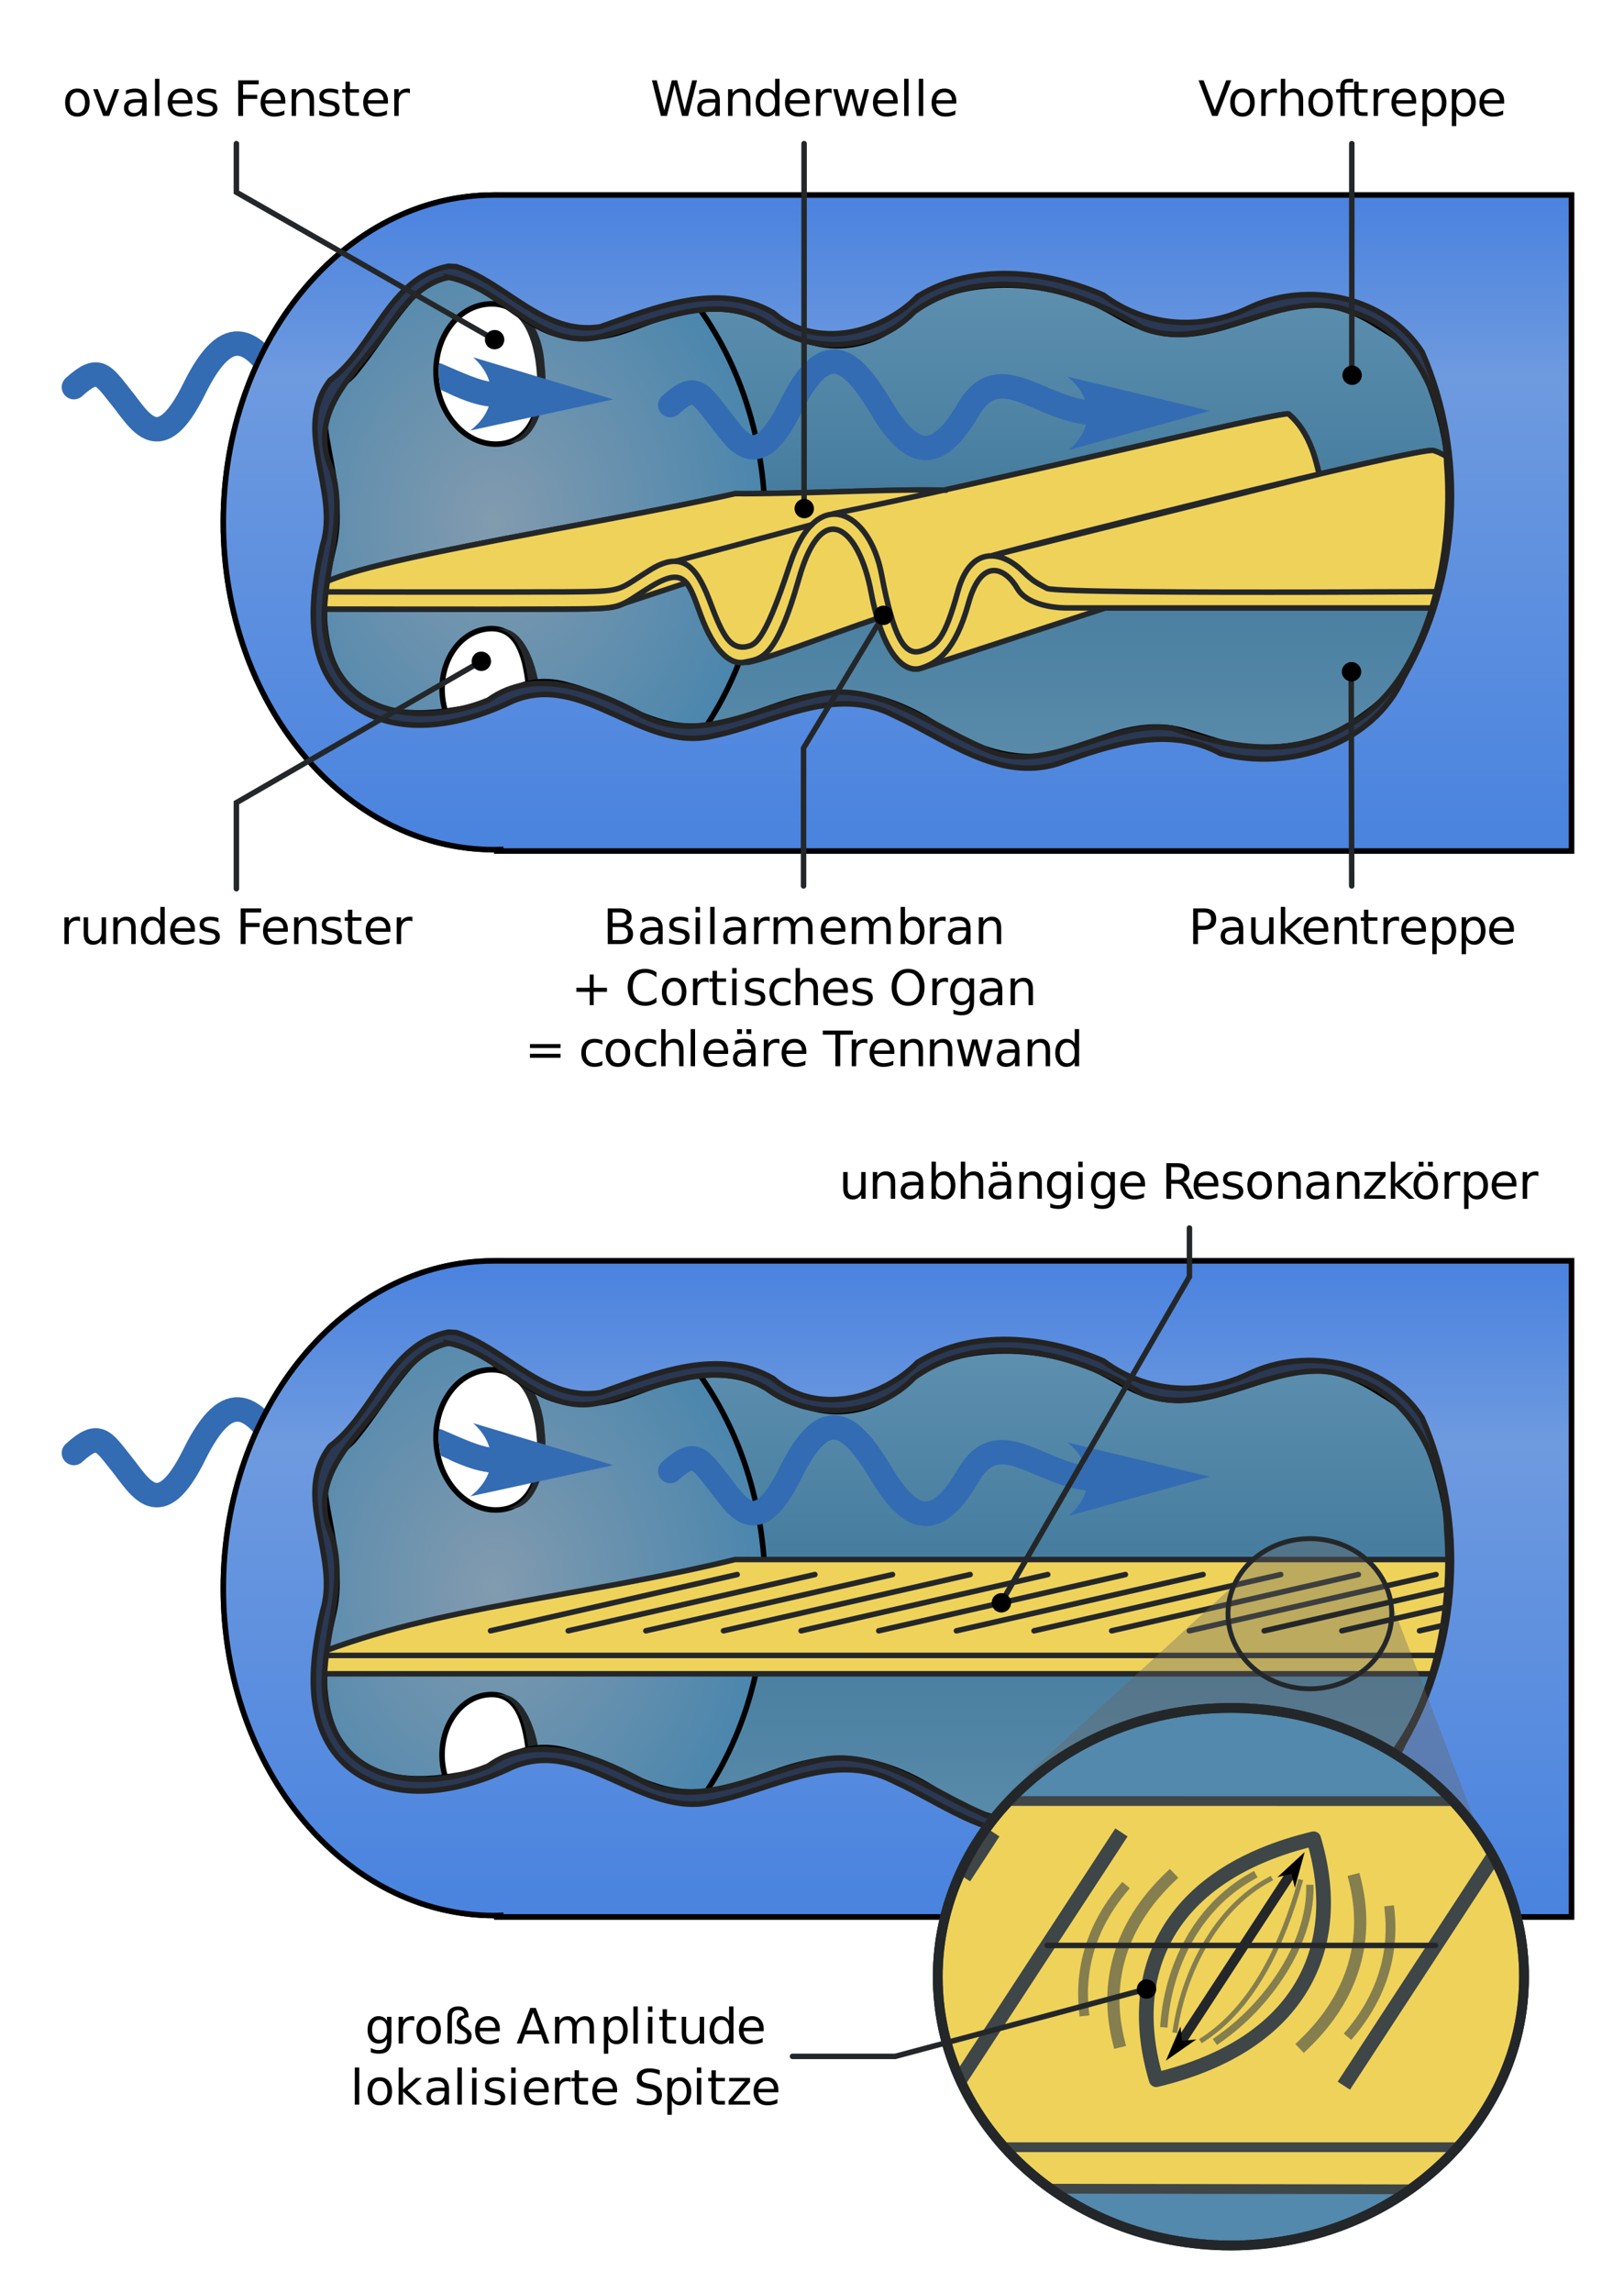 <?xml version="1.0" encoding="UTF-8" standalone="no"?>
<svg
   width="600px"
   height="847px"
   version="1.1"
   viewBox="0 0 600 847"
   id="svg699"
   sodipodi:docname="wanderwelle-cochlaere-trennwand.svg"
   inkscape:version="1.2 (1:1.2+202206011327+fc4e4096c5)"
   xmlns:inkscape="http://www.inkscape.org/namespaces/inkscape"
   xmlns:sodipodi="http://sodipodi.sourceforge.net/DTD/sodipodi-0.dtd"
   xmlns:xlink="http://www.w3.org/1999/xlink"
   xmlns="http://www.w3.org/2000/svg"
   xmlns:svg="http://www.w3.org/2000/svg">
  <sodipodi:namedview
     id="namedview701"
     pagecolor="#ffffff"
     bordercolor="#666666"
     borderopacity="1.0"
     inkscape:showpageshadow="2"
     inkscape:pageopacity="0.0"
     inkscape:pagecheckerboard="0"
     inkscape:deskcolor="#d1d1d1"
     showgrid="false"
     inkscape:zoom="2.4250295"
     inkscape:cx="421.0258"
     inkscape:cy="628.44596"
     inkscape:window-width="2560"
     inkscape:window-height="1403"
     inkscape:window-x="2560"
     inkscape:window-y="0"
     inkscape:window-maximized="1"
     inkscape:current-layer="svg699" />
  <defs
     id="defs155">
    <symbol
       id="i"
       overflow="visible">
      <path
         d="m5.531-8.734c-0.875 0-1.57 0.34-2.078 1.016-0.5 0.68-0.75 1.609-0.75 2.797 0 1.18 0.25 2.106 0.75 2.781 0.508 0.68 1.203 1.016 2.078 1.016 0.863 0 1.547-0.336 2.047-1.016 0.508-0.676 0.766-1.602 0.766-2.781 0-1.164-0.258-2.094-0.766-2.781-0.5-0.688-1.184-1.031-2.047-1.031zm0-1.375c1.406 0 2.508 0.461 3.312 1.375 0.801 0.918 1.203 2.188 1.203 3.812 0 1.617-0.402 2.883-1.203 3.797-0.805 0.918-1.906 1.375-3.312 1.375-1.418 0-2.527-0.457-3.328-1.375-0.805-0.914-1.203-2.18-1.203-3.797 0-1.625 0.398-2.894 1.203-3.812 0.801-0.914 1.91-1.375 3.328-1.375z"
         id="path2" />
    </symbol>
    <symbol
       id="ap"
       overflow="visible">
      <path
         d="m0.531-9.875h1.719l3.094 8.281 3.078-8.281h1.719l-3.703 9.875h-2.203z"
         id="path5" />
    </symbol>
    <symbol
       id="d"
       overflow="visible">
      <path
         d="m6.188-4.969c-1.312 0-2.227 0.152-2.734 0.453-0.5 0.305-0.75 0.812-0.75 1.531 0 0.586 0.188 1.047 0.562 1.391 0.383 0.336 0.898 0.5 1.547 0.5 0.906 0 1.629-0.316 2.172-0.953 0.539-0.645 0.812-1.492 0.812-2.547v-0.375zm3.234-0.656v5.625h-1.625v-1.5c-0.367 0.605-0.824 1.047-1.375 1.328-0.555 0.281-1.23 0.422-2.031 0.422-1.012 0-1.82-0.281-2.422-0.844-0.594-0.562-0.891-1.32-0.891-2.281 0-1.102 0.367-1.938 1.109-2.5 0.75-0.57 1.863-0.859 3.344-0.859h2.266v-0.156c0-0.738-0.246-1.312-0.734-1.719-0.492-0.414-1.18-0.625-2.062-0.625-0.562 0-1.117 0.07-1.656 0.203-0.531 0.137-1.043 0.34-1.531 0.609v-1.5c0.594-0.227 1.164-0.398 1.719-0.516 0.562-0.113 1.102-0.172 1.625-0.172 1.438 0 2.504 0.371 3.203 1.109 0.707 0.742 1.062 1.867 1.062 3.375z"
         id="path8" />
    </symbol>
    <symbol
       id="g"
       overflow="visible">
      <path
         d="m1.703-13.719h1.625v13.719h-1.625z"
         id="path11" />
    </symbol>
    <symbol
       id="a"
       overflow="visible">
      <path
         d="m10.141-5.344v0.797h-7.453c0.07 1.117 0.406 1.965 1 2.547 0.602 0.586 1.445 0.875 2.531 0.875 0.613 0 1.211-0.07 1.797-0.219 0.594-0.156 1.176-0.383 1.75-0.688v1.531c-0.586 0.25-1.184 0.438-1.797 0.562-0.605 0.125-1.227 0.188-1.859 0.188-1.574 0-2.82-0.457-3.734-1.375-0.918-0.914-1.375-2.156-1.375-3.719 0-1.613 0.43-2.894 1.297-3.844 0.875-0.945 2.051-1.422 3.531-1.422 1.332 0 2.383 0.43 3.156 1.281 0.77 0.855 1.156 2.016 1.156 3.484zm-1.625-0.469c-0.012-0.883-0.262-1.594-0.75-2.125-0.48-0.531-1.121-0.797-1.922-0.797-0.898 0-1.621 0.258-2.172 0.766-0.543 0.512-0.855 1.23-0.938 2.156z"
         id="path14" />
    </symbol>
    <symbol
       id="f"
       overflow="visible">
      <path
         d="m8-9.578v1.531c-0.461-0.227-0.938-0.398-1.438-0.516-0.492-0.125-1-0.188-1.531-0.188-0.805 0-1.406 0.125-1.812 0.375-0.406 0.242-0.609 0.609-0.609 1.109 0 0.375 0.145 0.672 0.438 0.891 0.289 0.211 0.867 0.414 1.734 0.609l0.562 0.109c1.145 0.25 1.957 0.602 2.438 1.047 0.488 0.449 0.734 1.078 0.734 1.891 0 0.918-0.367 1.641-1.094 2.172-0.719 0.531-1.715 0.797-2.984 0.797-0.531 0-1.086-0.055-1.656-0.156-0.562-0.094-1.164-0.242-1.797-0.453v-1.672c0.594 0.312 1.18 0.547 1.766 0.703 0.582 0.156 1.156 0.234 1.719 0.234 0.77 0 1.359-0.129 1.766-0.391 0.414-0.27 0.625-0.641 0.625-1.109 0-0.445-0.152-0.785-0.453-1.016-0.293-0.238-0.945-0.469-1.953-0.688l-0.562-0.125c-1-0.207-1.727-0.531-2.172-0.969-0.449-0.438-0.672-1.039-0.672-1.812 0-0.926 0.328-1.641 0.984-2.141 0.656-0.508 1.594-0.766 2.812-0.766 0.594 0 1.156 0.047 1.688 0.141 0.531 0.086 1.02 0.215 1.469 0.391z"
         id="path17" />
    </symbol>
    <symbol
       id="e"
       overflow="visible" />
    <symbol
       id="s"
       overflow="visible">
      <path
         d="m1.766-13.156h7.562v1.5h-5.781v3.875h5.219v1.5h-5.219v6.281h-1.781z"
         id="path21" />
    </symbol>
    <symbol
       id="c"
       overflow="visible">
      <path
         d="m9.906-5.953v5.953h-1.625v-5.906c0-0.938-0.184-1.633-0.547-2.094-0.367-0.469-0.914-0.703-1.641-0.703-0.875 0-1.57 0.281-2.078 0.844-0.5 0.562-0.75 1.324-0.75 2.281v5.578h-1.625v-9.875h1.625v1.531c0.383-0.582 0.836-1.02 1.359-1.312 0.531-0.301 1.141-0.453 1.828-0.453 1.133 0 1.992 0.355 2.578 1.062 0.582 0.699 0.875 1.73 0.875 3.094z"
         id="path24" />
    </symbol>
    <symbol
       id="h"
       overflow="visible">
      <path
         d="m3.297-12.672v2.797h3.344v1.266h-3.344v5.359c0 0.805 0.109 1.32 0.328 1.547 0.227 0.23 0.68 0.344 1.359 0.344h1.656v1.359h-1.656c-1.25 0-2.117-0.234-2.594-0.703-0.48-0.469-0.719-1.316-0.719-2.547v-5.359h-1.188v-1.266h1.188v-2.797z"
         id="path27" />
    </symbol>
    <symbol
       id="b"
       overflow="visible">
      <path
         d="m7.422-8.359c-0.188-0.102-0.391-0.176-0.609-0.219-0.211-0.051-0.445-0.078-0.703-0.078-0.918 0-1.621 0.297-2.109 0.891-0.492 0.594-0.734 1.449-0.734 2.562v5.203h-1.625v-9.875h1.625v1.531c0.344-0.594 0.785-1.035 1.328-1.328 0.551-0.289 1.219-0.438 2-0.438 0.113 0 0.238 0.012 0.375 0.031 0.133 0.012 0.281 0.031 0.438 0.062z"
         id="path30" />
    </symbol>
    <symbol
       id="o"
       overflow="visible">
      <path
         d="m1.531-3.891v-5.984h1.625v5.922c0 0.93 0.18 1.625 0.547 2.094 0.363 0.469 0.91 0.703 1.641 0.703 0.875 0 1.562-0.273 2.062-0.828 0.508-0.562 0.766-1.328 0.766-2.297v-5.594h1.625v9.875h-1.625v-1.516c-0.387 0.605-0.84 1.055-1.359 1.344-0.523 0.281-1.125 0.422-1.812 0.422-1.137 0-2-0.348-2.594-1.047-0.586-0.707-0.875-1.738-0.875-3.094z"
         id="path33" />
    </symbol>
    <symbol
       id="n"
       overflow="visible">
      <path
         d="m8.188-8.375v-5.344h1.625v13.719h-1.625v-1.484c-0.336 0.594-0.762 1.031-1.281 1.312-0.523 0.281-1.148 0.422-1.875 0.422-1.188 0-2.156-0.473-2.906-1.422-0.75-0.945-1.125-2.195-1.125-3.75 0-1.551 0.375-2.801 1.125-3.75 0.75-0.957 1.719-1.438 2.906-1.438 0.727 0 1.352 0.148 1.875 0.438 0.52 0.281 0.945 0.715 1.281 1.297zm-5.516 3.453c0 1.188 0.242 2.125 0.734 2.812 0.488 0.68 1.16 1.016 2.016 1.016 0.863 0 1.539-0.336 2.031-1.016 0.488-0.688 0.734-1.625 0.734-2.812 0-1.195-0.246-2.133-0.734-2.812-0.492-0.676-1.168-1.016-2.031-1.016-0.855 0-1.527 0.34-2.016 1.016-0.492 0.68-0.734 1.617-0.734 2.812z"
         id="path36" />
    </symbol>
    <symbol
       id="as"
       overflow="visible">
      <path
         d="m5.156 0-5.016-13.156h1.859l4.172 11.078 4.172-11.078h1.859l-5.016 13.156z"
         id="path39" />
    </symbol>
    <symbol
       id="m"
       overflow="visible">
      <path
         d="m9.906-5.953v5.953h-1.625v-5.906c0-0.938-0.184-1.633-0.547-2.094-0.367-0.469-0.914-0.703-1.641-0.703-0.875 0-1.57 0.281-2.078 0.844-0.5 0.562-0.75 1.324-0.75 2.281v5.578h-1.625v-13.719h1.625v5.375c0.383-0.582 0.836-1.02 1.359-1.312 0.531-0.301 1.141-0.453 1.828-0.453 1.133 0 1.992 0.355 2.578 1.062 0.582 0.699 0.875 1.73 0.875 3.094z"
         id="path42" />
    </symbol>
    <symbol
       id="ar"
       overflow="visible">
      <path
         d="m6.703-13.719v1.359h-1.562c-0.574 0-0.977 0.121-1.203 0.359-0.23 0.23-0.344 0.652-0.344 1.266v0.859h2.672v1.266h-2.672v8.609h-1.625v-8.609h-1.547v-1.266h1.547v-0.688c0-1.094 0.254-1.891 0.766-2.391 0.508-0.508 1.316-0.766 2.422-0.766z"
         id="path45" />
    </symbol>
    <symbol
       id="k"
       overflow="visible">
      <path
         d="m3.266-1.484v5.234h-1.625v-13.625h1.625v1.5c0.344-0.582 0.773-1.016 1.297-1.297 0.52-0.289 1.141-0.438 1.859-0.438 1.195 0 2.172 0.48 2.922 1.438 0.75 0.949 1.125 2.199 1.125 3.75 0 1.555-0.375 2.805-1.125 3.75-0.75 0.949-1.727 1.422-2.922 1.422-0.719 0-1.34-0.141-1.859-0.422-0.523-0.281-0.953-0.719-1.297-1.312zm5.516-3.438c0-1.195-0.246-2.133-0.734-2.812-0.492-0.676-1.164-1.016-2.016-1.016-0.867 0-1.543 0.34-2.031 1.016-0.492 0.68-0.734 1.617-0.734 2.812 0 1.188 0.242 2.125 0.734 2.812 0.488 0.68 1.164 1.016 2.031 1.016 0.852 0 1.523-0.336 2.016-1.016 0.488-0.688 0.734-1.625 0.734-2.812z"
         id="path48" />
    </symbol>
    <symbol
       id="aq"
       overflow="visible">
      <path
         d="m3.547-11.688v4.938h2.25c0.82 0 1.457-0.211 1.906-0.641 0.457-0.426 0.688-1.035 0.688-1.828 0-0.789-0.23-1.398-0.688-1.828-0.449-0.426-1.086-0.641-1.906-0.641zm-1.781-1.469h4.031c1.469 0 2.578 0.336 3.328 1 0.758 0.668 1.141 1.648 1.141 2.938 0 1.293-0.383 2.273-1.141 2.938-0.75 0.668-1.859 1-3.328 1h-2.25v5.281h-1.781z"
         id="path51" />
    </symbol>
    <symbol
       id="r"
       overflow="visible">
      <path
         d="m1.641-13.719h1.625v8.109l4.844-4.266h2.062l-5.234 4.625 5.453 5.25h-2.109l-5.016-4.812v4.812h-1.625z"
         id="path54" />
    </symbol>
    <symbol
       id="ao"
       overflow="visible">
      <path
         d="m0.594-13.156h1.797l2.766 11.125 2.766-11.125h2l2.766 11.125 2.766-11.125h1.797l-3.297 13.156h-2.234l-2.781-11.422-2.797 11.422h-2.25z"
         id="path57" />
    </symbol>
    <symbol
       id="w"
       overflow="visible">
      <path
         d="m0.766-9.875h1.609l2.031 7.703 2.016-7.703h1.922l2.016 7.703 2.016-7.703h1.625l-2.578 9.875h-1.906l-2.125-8.094-2.141 8.094h-1.906z"
         id="path60" />
    </symbol>
    <symbol
       id="an"
       overflow="visible">
      <path
         d="m3.547-6.281v4.812h2.859c0.957 0 1.664-0.195 2.125-0.594 0.457-0.395 0.688-1 0.688-1.812 0-0.82-0.23-1.426-0.688-1.812-0.461-0.395-1.168-0.594-2.125-0.594zm0-5.406v3.953h2.641c0.863 0 1.508-0.16 1.938-0.484 0.426-0.32 0.641-0.816 0.641-1.484 0-0.664-0.215-1.16-0.641-1.484-0.43-0.332-1.074-0.5-1.938-0.5zm-1.781-1.469h4.547c1.363 0 2.41 0.281 3.141 0.844 0.738 0.562 1.109 1.367 1.109 2.406 0 0.805-0.195 1.445-0.578 1.922-0.375 0.48-0.922 0.777-1.641 0.891 0.875 0.188 1.551 0.586 2.031 1.188 0.488 0.594 0.734 1.336 0.734 2.219 0 1.18-0.402 2.09-1.203 2.734-0.805 0.637-1.938 0.953-3.406 0.953h-4.734z"
         id="path63" />
    </symbol>
    <symbol
       id="j"
       overflow="visible">
      <path
         d="m1.703-9.875h1.625v9.875h-1.625zm0-3.844h1.625v2.062h-1.625z"
         id="path66" />
    </symbol>
    <symbol
       id="q"
       overflow="visible">
      <path
         d="m9.391-7.969c0.406-0.727 0.891-1.266 1.453-1.609 0.562-0.352 1.223-0.531 1.984-0.531 1.031 0 1.82 0.359 2.375 1.078 0.562 0.719 0.844 1.746 0.844 3.078v5.953h-1.625v-5.906c0-0.945-0.172-1.648-0.516-2.109-0.336-0.457-0.844-0.688-1.531-0.688-0.836 0-1.496 0.281-1.984 0.844-0.492 0.562-0.734 1.324-0.734 2.281v5.578h-1.625v-5.906c0-0.945-0.172-1.648-0.516-2.109-0.336-0.457-0.852-0.688-1.547-0.688-0.824 0-1.48 0.281-1.969 0.844-0.492 0.562-0.734 1.324-0.734 2.281v5.578h-1.625v-9.875h1.625v1.531c0.375-0.602 0.816-1.047 1.328-1.328 0.52-0.289 1.133-0.438 1.844-0.438 0.719 0 1.328 0.184 1.828 0.547 0.508 0.367 0.883 0.898 1.125 1.594z"
         id="path69" />
    </symbol>
    <symbol
       id="v"
       overflow="visible">
      <path
         d="m8.781-4.922c0-1.195-0.246-2.133-0.734-2.812-0.492-0.676-1.164-1.016-2.016-1.016-0.867 0-1.543 0.34-2.031 1.016-0.492 0.68-0.734 1.617-0.734 2.812 0 1.188 0.242 2.125 0.734 2.812 0.488 0.68 1.164 1.016 2.031 1.016 0.852 0 1.523-0.336 2.016-1.016 0.488-0.688 0.734-1.625 0.734-2.812zm-5.516-3.453c0.344-0.582 0.773-1.016 1.297-1.297 0.52-0.289 1.141-0.438 1.859-0.438 1.195 0 2.172 0.48 2.922 1.438 0.75 0.949 1.125 2.199 1.125 3.75 0 1.555-0.375 2.805-1.125 3.75-0.75 0.949-1.727 1.422-2.922 1.422-0.719 0-1.34-0.141-1.859-0.422-0.523-0.281-0.953-0.719-1.297-1.312v1.484h-1.625v-13.719h1.625z"
         id="path72" />
    </symbol>
    <symbol
       id="am"
       overflow="visible">
      <path
         d="m8.297-11.312v4.906h4.906v1.5h-4.906v4.906h-1.469v-4.906h-4.922v-1.5h4.922v-4.906z"
         id="path75" />
    </symbol>
    <symbol
       id="al"
       overflow="visible">
      <path
         d="m11.625-12.141v1.875c-0.605-0.562-1.246-0.977-1.922-1.25-0.68-0.281-1.398-0.422-2.156-0.422-1.512 0-2.668 0.465-3.469 1.391-0.793 0.918-1.188 2.246-1.188 3.984 0 1.73 0.395 3.059 1.188 3.984 0.801 0.918 1.957 1.375 3.469 1.375 0.758 0 1.477-0.133 2.156-0.406 0.676-0.281 1.316-0.703 1.922-1.266v1.859c-0.625 0.43-1.289 0.746-1.984 0.953-0.699 0.207-1.434 0.312-2.203 0.312-1.992 0-3.559-0.609-4.703-1.828-1.148-1.219-1.719-2.879-1.719-4.984 0-2.113 0.57-3.781 1.719-5 1.145-1.219 2.711-1.828 4.703-1.828 0.789 0 1.531 0.105 2.219 0.312 0.695 0.211 1.352 0.523 1.969 0.938z"
         id="path78" />
    </symbol>
    <symbol
       id="p"
       overflow="visible">
      <path
         d="m8.797-9.484v1.516c-0.461-0.258-0.918-0.453-1.375-0.578-0.461-0.125-0.922-0.188-1.391-0.188-1.055 0-1.871 0.336-2.453 1-0.586 0.668-0.875 1.605-0.875 2.812 0 1.199 0.289 2.133 0.875 2.797 0.582 0.668 1.398 1 2.453 1 0.469 0 0.93-0.062 1.391-0.188 0.457-0.125 0.914-0.312 1.375-0.562v1.5c-0.449 0.211-0.918 0.367-1.406 0.469-0.48 0.102-0.996 0.156-1.547 0.156-1.48 0-2.656-0.461-3.531-1.391-0.875-0.938-1.312-2.195-1.312-3.781 0-1.613 0.438-2.879 1.312-3.797 0.883-0.926 2.098-1.391 3.641-1.391 0.5 0 0.988 0.055 1.469 0.156 0.477 0.105 0.938 0.262 1.375 0.469z"
         id="path81" />
    </symbol>
    <symbol
       id="ak"
       overflow="visible">
      <path
         d="m7.109-11.953c-1.293 0-2.32 0.484-3.078 1.453-0.762 0.961-1.141 2.273-1.141 3.938 0 1.656 0.379 2.969 1.141 3.938 0.758 0.961 1.785 1.438 3.078 1.438 1.289 0 2.312-0.477 3.062-1.438 0.758-0.969 1.141-2.281 1.141-3.938 0-1.664-0.383-2.977-1.141-3.938-0.75-0.969-1.773-1.453-3.062-1.453zm0-1.438c1.844 0 3.316 0.621 4.422 1.859 1.102 1.23 1.656 2.887 1.656 4.969 0 2.074-0.555 3.731-1.656 4.969-1.105 1.23-2.578 1.844-4.422 1.844-1.855 0-3.336-0.613-4.438-1.844-1.105-1.238-1.656-2.894-1.656-4.969 0-2.082 0.551-3.738 1.656-4.969 1.102-1.238 2.582-1.859 4.438-1.859z"
         id="path84" />
    </symbol>
    <symbol
       id="l"
       overflow="visible">
      <path
         d="m8.188-5.047c0-1.176-0.246-2.086-0.734-2.734-0.48-0.645-1.156-0.969-2.031-0.969-0.867 0-1.543 0.324-2.031 0.969-0.48 0.648-0.719 1.559-0.719 2.734 0 1.168 0.238 2.074 0.719 2.719 0.488 0.648 1.164 0.969 2.031 0.969 0.875 0 1.551-0.32 2.031-0.969 0.488-0.645 0.734-1.551 0.734-2.719zm1.625 3.828c0 1.676-0.375 2.922-1.125 3.734-0.742 0.82-1.883 1.234-3.422 1.234-0.562 0-1.102-0.043-1.609-0.125-0.5-0.086-0.992-0.215-1.469-0.391v-1.578c0.477 0.258 0.945 0.453 1.406 0.578 0.469 0.125 0.941 0.188 1.422 0.188 1.062 0 1.852-0.281 2.375-0.844 0.531-0.555 0.797-1.391 0.797-2.516v-0.797c-0.336 0.586-0.762 1.023-1.281 1.312-0.523 0.281-1.148 0.422-1.875 0.422-1.211 0-2.184-0.457-2.922-1.375-0.742-0.926-1.109-2.148-1.109-3.672 0-1.531 0.367-2.754 1.109-3.672 0.738-0.926 1.711-1.391 2.922-1.391 0.727 0 1.352 0.148 1.875 0.438 0.52 0.281 0.945 0.715 1.281 1.297v-1.5h1.625z"
         id="path87" />
    </symbol>
    <symbol
       id="aj"
       overflow="visible">
      <path
         d="m1.906-8.188h11.297v1.469h-11.297zm0 3.594h11.297v1.484h-11.297z"
         id="path90" />
    </symbol>
    <symbol
       id="u"
       overflow="visible">
      <path
         d="m6.188-4.969c-1.312 0-2.227 0.152-2.734 0.453-0.5 0.305-0.75 0.812-0.75 1.531 0 0.586 0.188 1.047 0.562 1.391 0.383 0.336 0.898 0.5 1.547 0.5 0.906 0 1.629-0.316 2.172-0.953 0.539-0.645 0.812-1.492 0.812-2.547v-0.375zm3.234-0.656v5.625h-1.625v-1.5c-0.367 0.605-0.824 1.047-1.375 1.328-0.555 0.281-1.23 0.422-2.031 0.422-1.012 0-1.82-0.281-2.422-0.844-0.594-0.562-0.891-1.32-0.891-2.281 0-1.102 0.367-1.938 1.109-2.5 0.75-0.57 1.863-0.859 3.344-0.859h2.266v-0.156c0-0.738-0.246-1.312-0.734-1.719-0.492-0.414-1.18-0.625-2.062-0.625-0.562 0-1.117 0.07-1.656 0.203-0.531 0.137-1.043 0.34-1.531 0.609v-1.5c0.594-0.227 1.164-0.398 1.719-0.516 0.562-0.113 1.102-0.172 1.625-0.172 1.438 0 2.504 0.371 3.203 1.109 0.707 0.742 1.062 1.867 1.062 3.375zm-3.359-8.047h1.781v1.781h-1.781zm-3.453 0h1.797v1.781h-1.797z"
         id="path93" />
    </symbol>
    <symbol
       id="ai"
       overflow="visible">
      <path
         d="m-0.047-13.156h11.125v1.5h-4.672v11.656h-1.781v-11.656h-4.672z"
         id="path96" />
    </symbol>
    <symbol
       id="ah"
       overflow="visible">
      <path
         d="m1.641-10.016c0-1.176 0.348-2.086 1.047-2.734 0.707-0.645 1.703-0.969 2.984-0.969 1.219 0 2.144 0.344 2.781 1.031 0.645 0.68 0.977 1.68 1 3-0.887 0.043-1.578 0.234-2.078 0.578-0.492 0.336-0.734 0.781-0.734 1.344 0 0.281 0.082 0.543 0.25 0.781 0.176 0.23 0.457 0.469 0.844 0.719l0.5 0.328c0.969 0.625 1.594 1.148 1.875 1.562 0.289 0.418 0.438 0.918 0.438 1.5 0 1.012-0.336 1.789-1 2.328-0.656 0.531-1.605 0.797-2.844 0.797-0.375 0-0.766-0.039-1.172-0.109-0.398-0.074-0.809-0.176-1.234-0.312v-1.453c0.469 0.18 0.906 0.312 1.312 0.406 0.414 0.086 0.812 0.125 1.188 0.125 0.688 0 1.203-0.141 1.547-0.422 0.352-0.281 0.531-0.688 0.531-1.219 0-0.375-0.09-0.68-0.266-0.922-0.168-0.25-0.547-0.555-1.141-0.922l-0.812-0.484c-0.562-0.352-0.977-0.727-1.234-1.125-0.25-0.395-0.375-0.859-0.375-1.391 0-0.75 0.242-1.375 0.734-1.875 0.488-0.508 1.176-0.848 2.062-1.016-0.043-0.602-0.258-1.066-0.641-1.391-0.387-0.332-0.914-0.5-1.578-0.5-0.762 0-1.344 0.203-1.75 0.609-0.398 0.406-0.594 0.996-0.594 1.766v9.984h-1.641z"
         id="path99" />
    </symbol>
    <symbol
       id="ag"
       overflow="visible">
      <path
         d="m6.172-11.406-2.422 6.547h4.844zm-1.016-1.75h2.031l5.016 13.156h-1.859l-1.203-3.375h-5.922l-1.203 3.375h-1.875z"
         id="path102" />
    </symbol>
    <symbol
       id="af"
       overflow="visible">
      <path
         d="m9.656-12.719v1.734c-0.68-0.32-1.32-0.562-1.922-0.719-0.594-0.164-1.168-0.25-1.719-0.25-0.969 0-1.719 0.188-2.25 0.562-0.523 0.375-0.781 0.914-0.781 1.609 0 0.586 0.172 1.027 0.516 1.328 0.352 0.293 1.016 0.527 1.984 0.703l1.078 0.219c1.332 0.262 2.312 0.711 2.938 1.344 0.633 0.637 0.953 1.492 0.953 2.562 0 1.273-0.43 2.234-1.281 2.891-0.855 0.656-2.109 0.984-3.766 0.984-0.625 0-1.289-0.074-1.984-0.219-0.699-0.133-1.422-0.336-2.172-0.609v-1.844c0.719 0.406 1.422 0.715 2.109 0.922 0.695 0.211 1.379 0.312 2.047 0.312 1.02 0 1.805-0.195 2.359-0.594 0.551-0.406 0.828-0.977 0.828-1.719 0-0.645-0.199-1.148-0.594-1.516-0.398-0.363-1.047-0.633-1.953-0.812l-1.078-0.219c-1.336-0.258-2.297-0.672-2.891-1.234-0.594-0.57-0.891-1.359-0.891-2.359 0-1.164 0.406-2.082 1.219-2.75 0.82-0.664 1.957-1 3.406-1 0.613 0 1.238 0.059 1.875 0.172 0.645 0.105 1.301 0.273 1.969 0.5z"
         id="path105" />
    </symbol>
    <symbol
       id="t"
       overflow="visible">
      <path
         d="m1-9.875h7.703v1.484l-6.109 7.094h6.109v1.297h-7.922v-1.484l6.094-7.094h-5.875z"
         id="path108" />
    </symbol>
    <symbol
       id="ae"
       overflow="visible">
      <path
         d="m8.016-6.172c0.375 0.137 0.742 0.418 1.109 0.844 0.363 0.418 0.727 0.996 1.094 1.734l1.797 3.594h-1.906l-1.688-3.375c-0.438-0.883-0.859-1.469-1.266-1.75-0.406-0.289-0.965-0.438-1.672-0.438h-1.938v5.562h-1.781v-13.156h4.031c1.5 0 2.617 0.32 3.359 0.953 0.738 0.625 1.109 1.574 1.109 2.844 0 0.824-0.195 1.512-0.578 2.062-0.387 0.543-0.945 0.918-1.672 1.125zm-4.469-5.516v4.672h2.25c0.852 0 1.5-0.195 1.938-0.594 0.438-0.406 0.656-0.988 0.656-1.75 0-0.77-0.219-1.348-0.656-1.734-0.438-0.395-1.086-0.594-1.938-0.594z"
         id="path111" />
    </symbol>
    <symbol
       id="ad"
       overflow="visible">
      <path
         d="m5.531-8.734c-0.875 0-1.57 0.34-2.078 1.016-0.5 0.68-0.75 1.609-0.75 2.797 0 1.18 0.25 2.106 0.75 2.781 0.508 0.68 1.203 1.016 2.078 1.016 0.863 0 1.547-0.336 2.047-1.016 0.508-0.676 0.766-1.602 0.766-2.781 0-1.164-0.258-2.094-0.766-2.781-0.5-0.688-1.184-1.031-2.047-1.031zm0-1.375c1.406 0 2.508 0.461 3.312 1.375 0.801 0.918 1.203 2.188 1.203 3.812 0 1.617-0.402 2.883-1.203 3.797-0.805 0.918-1.906 1.375-3.312 1.375-1.418 0-2.527-0.457-3.328-1.375-0.805-0.914-1.203-2.18-1.203-3.797 0-1.625 0.398-2.894 1.203-3.812 0.801-0.914 1.91-1.375 3.328-1.375zm0.828-3.562h1.781v1.781h-1.781zm-3.453 0h1.797v1.781h-1.797z"
         id="path114" />
    </symbol>
    <linearGradient
       id="ac"
       x1="218.62"
       x2="218.62"
       y1="165.19"
       y2="29.812"
       gradientTransform="translate(-8.88e-16)"
       gradientUnits="userSpaceOnUse">
      <stop
         stop-color="#6391af"
         offset="0"
         id="stop117" />
      <stop
         stop-color="#427a9c"
         offset=".5"
         id="stop119" />
      <stop
         stop-color="#6897b6"
         offset="1"
         id="stop121" />
    </linearGradient>
    <radialGradient
       id="y"
       cx="108.38"
       cy="97.357"
       r="56.005"
       gradientTransform="matrix(1 0 0 1.206 -8.88e-16 -20.059)"
       gradientUnits="userSpaceOnUse">
      <stop
         stop-color="#829baf"
         offset="0"
         id="stop124" />
      <stop
         stop-color="#4b86ad"
         offset=".99"
         id="stop126" />
    </radialGradient>
    <linearGradient
       id="ab"
       x1="208.1"
       x2="208.1"
       y1="165.19"
       y2="30.375"
       gradientTransform="translate(-8.88e-16)"
       gradientUnits="userSpaceOnUse">
      <stop
         stop-color="#4983df"
         offset="0"
         id="stop129" />
      <stop
         stop-color="#6e9adf"
         offset=".723"
         id="stop131" />
      <stop
         stop-color="#4a82df"
         offset="1"
         id="stop133" />
    </linearGradient>
    <linearGradient
       id="aa"
       x1="218.62"
       x2="218.62"
       y1="165.19"
       y2="29.812"
       gradientTransform="translate(-8.88e-16 218.11)"
       gradientUnits="userSpaceOnUse">
      <stop
         stop-color="#6391af"
         offset="0"
         id="stop136" />
      <stop
         stop-color="#427a9c"
         offset=".5"
         id="stop138" />
      <stop
         stop-color="#6897b6"
         offset="1"
         id="stop140" />
    </linearGradient>
    <radialGradient
       id="x"
       cx="108.38"
       cy="97.357"
       r="56.005"
       gradientTransform="matrix(1 0 0 1.206 -8.88e-16 198.06)"
       gradientUnits="userSpaceOnUse">
      <stop
         stop-color="#829baf"
         offset="0"
         id="stop143" />
      <stop
         stop-color="#4b86ad"
         offset=".99"
         id="stop145" />
    </radialGradient>
    <linearGradient
       id="z"
       x1="208.1"
       x2="208.1"
       y1="165.19"
       y2="30.375"
       gradientTransform="translate(1e-5 218.11)"
       gradientUnits="userSpaceOnUse">
      <stop
         stop-color="#4983df"
         offset="0"
         id="stop148" />
      <stop
         stop-color="#6e9adf"
         offset=".723"
         id="stop150" />
      <stop
         stop-color="#4a82df"
         offset="1"
         id="stop152" />
    </linearGradient>
  </defs>
  <path
     transform="matrix(1.805 0 0 1.805 -13.025 17.199)"
     d="m108.37 30.375h220.5v134.25h-220.5c51.246-7.514 67.677-122.63 0-134.25zm0 0"
     fill="url(#ac)"
     stroke="#000"
     stroke-linecap="round"
     stroke-width="1.125"
     id="path157" />
  <path
     transform="matrix(1.805 0 0 1.805 -13.025 17.199)"
     d="m108.37 30.375c-30.62 0-55.442 29.99-55.442 66.983s24.824 66.981 55.442 66.981c30.62 0 55.444-29.988 55.444-66.981s-24.821-66.983-55.444-66.983zm-0.539 22.277c5.652-0.019 8.936 5.101 9.773 12.492 0.891 7.886-1.246 15.34-7.713 16.137-6.467 0.796-12.432-4.95-13.326-12.836-0.891-7.884 3.628-14.92 10.096-15.717 0.405-0.05 0.792-0.076 1.171-0.076zm0.041 66.457c4.985 0.002 6.761 4.932 7.51 11.544 0.798 7.051 0.123 13.345-5.66 14.057-5.786 0.712-11.121-4.426-11.92-11.477-0.796-7.053 3.243-13.347 9.027-14.059 0.361-0.045 0.71-0.067 1.043-0.065zm0 0"
     fill="url(#y)"
     stroke="#000"
     stroke-linecap="round"
     stroke-width="1.125"
     id="path159" />
  <path
     transform="matrix(1.805 0 0 1.805 -13.025 17.199)"
     d="m22.349 69.693c5.046-4.588 5.935-2.56 9.736 2.186 3.799 4.744 7.774 12.592 14.884-1.827 7.11-14.418 12.331-10.211 18.614 0.271"
     fill="none"
     stroke="#336cb3"
     stroke-linecap="round"
     stroke-width="5"
     id="path161" />
  <path
     d="m181.99 232.18c-0.023 0-0.047 0.004-0.066 0.004 0.059 0 0.121 0.004 0.18 0.008-0.039-0.004-0.074-0.008-0.113-0.012zm1.527 0.129c7.648 1.121 10.52 9.598 11.777 20.707 1.352 11.93 0.363 22.66-8.367 25.016 9.918 0.07 13.699-11.859 12.121-25.234-2.047-12.398-7.848-21.98-15.531-20.488zm-5.715 0.387c-0.043 0.008-0.082 0.02-0.125 0.031 0.043-0.008 0.082-0.023 0.125-0.031zm-2.055 0.688c-0.023 0.012-0.047 0.02-0.07 0.031 0.023-0.012 0.047-0.023 0.07-0.031zm-5.523 3.664c-0.023 0.02-0.043 0.039-0.062 0.059 0.02-0.02 0.039-0.039 0.062-0.059zm-1.52 1.652c-0.039 0.047-0.078 0.098-0.117 0.145 0.039-0.047 0.078-0.098 0.117-0.145zm-2.594 3.996c-0.039 0.078-0.078 0.152-0.113 0.23 0.035-0.078 0.074-0.156 0.113-0.23zm-2.656 9.738c0 0.035-0.004 0.066-0.004 0.098 0-0.031 0-0.062 0.004-0.098zm-0.07 2.547v0.152c0-0.051 0.004-0.102 0-0.152zm0.172 2.691c0.043 0.355 0.09 0.715 0.145 1.07-0.055-0.352-0.102-0.711-0.145-1.07zm0.203 1.422c0.035 0.211 0.07 0.418 0.109 0.625-0.039-0.207-0.074-0.414-0.109-0.625zm0.211 1.156c0.027 0.133 0.059 0.266 0.09 0.398-0.031-0.133-0.062-0.266-0.09-0.398zm2.324 6.676c0.043 0.082 0.082 0.164 0.125 0.246-0.043-0.082-0.082-0.164-0.125-0.246zm2.195 3.562c0.09 0.125 0.184 0.246 0.273 0.367-0.09-0.121-0.184-0.246-0.273-0.367zm0.555 0.715c0.121 0.152 0.246 0.305 0.371 0.449-0.125-0.145-0.25-0.297-0.371-0.449zm0.594 0.711c0.137 0.156 0.273 0.309 0.414 0.461-0.141-0.152-0.277-0.305-0.414-0.461zm0.656 0.723c0.211 0.219 0.426 0.438 0.645 0.648-0.219-0.211-0.434-0.43-0.645-0.648zm1.59 1.5c0.152 0.129 0.301 0.254 0.453 0.375-0.152-0.121-0.301-0.246-0.453-0.375zm0.73 0.594c0.141 0.105 0.281 0.215 0.426 0.316-0.145-0.102-0.285-0.207-0.426-0.316zm0.754 0.555c0.121 0.086 0.246 0.172 0.375 0.254-0.125-0.082-0.254-0.164-0.375-0.254zm2.715 1.586c0.078 0.039 0.156 0.078 0.234 0.113-0.078-0.035-0.156-0.074-0.234-0.113zm8.992 1.516c-0.297 0.039-0.594 0.062-0.891 0.082 0.297-0.016 0.594-0.047 0.891-0.082zm-1.129 0.098c-0.215 0.012-0.43 0.016-0.641 0.016 0.211 0 0.426-0.008 0.641-0.016zm-1.41 0.004c0.137 0.008 0.277 0.012 0.418 0.012-0.141 0-0.281-0.008-0.418-0.012z"
     fill="#242729"
     id="path163" />
  <path
     transform="matrix(1.805 0 0 1.805 -13.025 17.199)"
     d="m134.9 113.98c-2.188 1.05-4.368 1.091-12.121 1.136-12.618 0.078-50.952 0-50.952 0v-3.515c-0.978-5.118 56.757-13.511 85.841-20.097 13.389 0.089 32.725-1.043 42.856-0.693 30.549-6.826 68.975-16.028 70.44-15.637 5.487 4.642 5.952 12.618 6.45 12.291 12.895-3.028 22.606-5.127 23.266-4.785 1.941 1.006 3.882 2.015 3.882 2.015s4.26 3.095 11.712 3.155c7.449 0.061 12.084 0.091 12.084 0.091l0.147 26.94h-95.337 0.305l-37.777 12.353c-2.798 0.838-6.391-1.638-8.916-10.315l0.028 0.095c-9.1 3.023-25.947 9.631-27.091 8.956-3.12 0.716-6.4-2.537-8.957-9.406-1.145-3.071-1.902-5.482-3.029-6.811"
     fill="#efd25a"
     stroke="#242729"
     stroke-linecap="round"
     stroke-width="1.125"
     id="path165" />
  <path
     transform="matrix(1.805 0 0 1.805 -13.025 17.199)"
     d="m210.06 104.23c8.304-2.413 88.669-22.564 90.612-21.558 1.649 0.459 3.879 2.011 3.882 2.015 0 0 4.26 3.095 11.712 3.155 7.449 0.061 12.084 0.091 12.084 0.091l0.147 23.426m-256.68 0.234c-0.978-5.118 56.757-13.511 85.841-20.097 13.389 0.089 32.725-1.043 43.195-0.708m-129.04 20.805s38.334 0.078 50.952 0c12.618-0.076 10.476-0.134 17.636-4.556 7.162-4.421 9.84 0.387 12.398 7.257 2.56 6.872 4.081 8.772 6.826 8.583 1.93-0.426 3.7 0.145 9.265-16.864 5.461-16.693 16.31-11.018 18.763 1.989 2.456 13.005 4.723 16.699 8.027 15.71 3.302-0.991 4.899-2.465 7.599-12.241 1.463-5.3 4.066-7.218 6.774-7.242 2.289-0.022 4.65 1.303 6.495 3.138 2.348 2.335 3.241 2.55 5.037 3.536 4.985 1.37 106.9 0.454 106.9 0.454v3.515h-102.97s-7.688 0.136-10.07-3.991c-2.382-4.127-7.32-6.664-10.02 3.112-2.7 9.776-6.45 12.241-9.752 13.232-3.304 0.991-7.716-2.643-10.171-15.647-2.454-13.005-9.987-19.58-14.763-2.677-4.775 16.901-7.926 16.342-11.045 17.061-3.12 0.716-6.4-2.537-8.957-9.406-2.56-6.869-3.181-10.427-10.342-6.006-7.16 4.421-5.018 4.48-17.636 4.556-12.618 0.078-50.952 0-50.952 0zm105.92-15.989c29.956-5.976 91.36-20.933 93.219-20.437 5.5 4.653 5.954 12.652 6.417 12.302l-67.314 16.762"
     fill="#efd25a"
     stroke="#242729"
     stroke-linecap="round"
     stroke-width="1.125"
     id="path167" />
  <path
     transform="matrix(1.805 0 0 1.805 -13.025 17.199)"
     d="m134.95 113.95 12.75-4.207"
     fill="none"
     stroke="#242729"
     stroke-linecap="round"
     stroke-width="1.125"
     id="path169" />
  <path
     d="m182.11 112.24-0.035 0.004h0.074c-0.016 0-0.027 0-0.039-0.004zm1.285 0.207c8.449 1.469 13.312 10.547 14.691 22.719 1.508 13.305-0.711 25.586-10.539 28.309 9.789 1.5 15.434-14.703 13.68-28.309-0.629-12.902-7.285-23.855-17.832-22.719zm-6.297 0.406c-0.059 0.016-0.121 0.031-0.18 0.051 0.059-0.02 0.121-0.035 0.18-0.051zm-7.016 3.652c-0.02 0.016-0.035 0.027-0.055 0.039 0.02-0.012 0.039-0.023 0.055-0.039zm-1.996 1.867c-0.031 0.031-0.059 0.062-0.09 0.094 0.031-0.031 0.059-0.062 0.09-0.094zm-1.766 2.125c-0.035 0.047-0.07 0.094-0.105 0.137 0.035-0.047 0.07-0.09 0.105-0.137zm-1.59 2.449c-0.023 0.043-0.047 0.086-0.07 0.129 0.023-0.043 0.047-0.086 0.07-0.129zm-3.606 14.598v0.125-0.125zm0.191 3.191c0.043 0.379 0.094 0.754 0.152 1.129-0.055-0.375-0.109-0.75-0.152-1.129zm0.27 1.832c0.023 0.152 0.051 0.301 0.078 0.449-0.027-0.148-0.055-0.297-0.078-0.449zm0.223 1.16c0.027 0.133 0.055 0.27 0.086 0.402-0.031-0.133-0.059-0.266-0.086-0.402zm4.356 10.395c0.094 0.137 0.184 0.27 0.277 0.406-0.094-0.133-0.184-0.273-0.277-0.406zm0.617 0.875c0.098 0.133 0.199 0.266 0.301 0.395-0.102-0.129-0.203-0.262-0.301-0.395zm0.648 0.84c0.117 0.148 0.238 0.297 0.359 0.441-0.121-0.145-0.242-0.293-0.359-0.441zm0.688 0.828c0.145 0.164 0.293 0.324 0.441 0.484-0.148-0.16-0.297-0.32-0.441-0.484zm0.707 0.777c0.246 0.258 0.496 0.512 0.75 0.754-0.254-0.242-0.504-0.496-0.75-0.754zm0.75 0.754c0.254 0.242 0.508 0.477 0.77 0.707-0.262-0.23-0.516-0.465-0.77-0.707zm1.086 0.977c0.152 0.129 0.305 0.258 0.457 0.383-0.152-0.125-0.305-0.254-0.457-0.383zm0.895 0.723 0.375 0.281-0.375-0.281zm0.84 0.613c0.121 0.082 0.242 0.164 0.359 0.246-0.117-0.082-0.238-0.164-0.359-0.246zm0.84 0.559c0.102 0.062 0.203 0.121 0.309 0.184-0.105-0.062-0.207-0.121-0.309-0.184zm12.141 2.836c-0.324 0.039-0.645 0.066-0.969 0.09 0.324-0.023 0.648-0.051 0.969-0.09zm-1.383 0.109c-0.195 0.008-0.395 0.016-0.59 0.016 0.199 0 0.395-0.008 0.59-0.016zm-1.484 0c0.148 0.008 0.297 0.012 0.441 0.016-0.145-0.004-0.293-0.008-0.441-0.016z"
     fill="#242729"
     id="path171" />
  <path
     transform="matrix(1.805 0 0 1.805 -13.025 17.199)"
     d="m144.42 73.378c5.046-4.588 5.935-2.56 9.736 2.184 3.799 4.746 7.774 12.592 14.884-1.825 7.11-14.418 12.331-10.213 18.614 0.271 6.281 10.484 11.437 11.105 17.768 0.26 6.331-10.845 14.758 0.281 25.663 0.703"
     fill="none"
     stroke="#336cb3"
     stroke-linecap="round"
     stroke-width="5"
     id="path173" />
  <path
     d="m394.41 139.15 52.586 12.621-52.113 14.449c9.379-8.051 9.184-19.32-0.473-27.07z"
     fill-rule="evenodd"
     id="path175"
     style="fill:#336cb3;fill-opacity:1" />
  <path
     transform="matrix(1.805 0 0 1.805 -13.025 17.199)"
     d="m108.37 30.375c-30.62 0-55.442 29.99-55.442 66.983s24.824 66.981 55.442 66.981c0.636 0 1.264-0.032 1.893-0.056-0.627 0.126-1.255 0.249-1.893 0.342h220.5v-134.25zm-9.321 16.842c0.569-0.019 1.136 0.045 1.694 0.154 2.573 0.595 4.771 2.169 6.95 3.591 3.568 2.363 6.928 5.099 10.814 6.941 4.773 2.26 10.331 2.102 15.317 0.671 4.111-1.21 7.997-3.123 12.199-4.041 5.446-1.186 11.4-1.377 16.548 1.054 3.598 1.995 7.22 4.136 11.279 5.053 5.866 1.515 12.396 0.089 17.071-3.768 2.897-2.807 6.357-5.069 10.199-6.339 7.48-2.311 15.58-2.179 23.147-0.346 3.946 0.751 7.579 2.554 11.061 4.495 2.748 1.612 5.625 3.086 8.767 3.748 5.269 1.249 10.706-0.041 15.754-1.63 5.173-1.565 10.381-3.716 15.89-3.956 4.578-0.214 9.007 1.504 12.83 3.904 1.588 1.017 3.259 1.917 4.758 3.065 3.062 2.528 5.452 6.337 6.636 9.992 3.99 10.709 4.743 21.679 3.447 32.39-1.259 10.044-5.005 20.396-10.79 28.774-2.207 3.013-5.982 5.597-9.081 7.765-6.484 3.991-14.369 5.274-21.872 4.456-4.728-0.444-9.064-2.56-13.672-3.541-4.851-1.011-9.853-0.035-14.455 1.593-3.955 1.301-7.902 3.056-12.095 3.72-5.152 0.896-10.435-0.251-15.185-2.281-3.421-1.407-6.517-3.443-9.695-5.305-6.078-3.454-13.11-5.727-20.165-4.969-6.484 0.615-12.439 3.435-18.605 5.307-4.728 1.431-9.836 1.881-14.657 0.634-6.878-1.853-12.887-6.047-19.83-7.718-3.628-1.063-7.675-0.926-11.076 0.816-3.425 1.744-6.965 3.376-10.771 4.08-4.628 0.812-9.431 1.236-14.075 0.292-4.252-0.732-8.142-3.281-10.474-6.915-2.899-4.77-3.576-10.553-3.202-16.033 0.145-3.569 1.084-7.027 1.837-10.501 1.454-6.501 0.244-13.18-0.976-19.612-0.532-3.212-1.415-6.605-0.288-9.793 1.097-2.389 3.401-3.872 5.208-5.681 3.938-4.642 7.034-9.921 10.963-14.574 2.157-2.673 5.022-5.209 8.596-5.493zm0 0"
     fill="url(#ab)"
     stroke="#000"
     stroke-linecap="round"
     stroke-width="1.125"
     id="path177" />
  <path
     transform="matrix(1.805 0 0 1.805 -13.025 17.199)"
     d="m98.988 44.951c-12.223 2.381-15.161 16.578-24.213 23.335-7.768 10.055 1.954 22.554-1.519 33.721-2.497 10.62-4.044 24.066 5.225 31.981 9.587 7.832 23.155 5.019 33.394 0.061 14.577-6.41 26.619 10.512 41.274 7.032 12.084-2.428 24.841-10.566 37.074-4.199 10.481 4.757 21.217 13.628 33.439 9.891 10.769-3.779 22.599-8.01 33.457-2.075 14.051 3.623 31.17-1.749 37.412-15.656 11.504-19.918 13.014-45.505 3.776-66.546-7.432-11.492-23.705-14.749-35.705-8.906-9.769 4.564-20.899 3.709-29.534-2.738-11.803-5.149-26.723-6.657-38.024 0.277-7.428 7.635-21.005 10.934-29.59 3.307-11.262-6.467-24.246-0.998-35.326 2.904-11.658 1.887-19.384-9.174-29.536-12.302-0.534-0.028-1.069-0.056-1.603-0.087zm0.065 2.266c11.043 2.201 18.733 15.048 30.949 12.172 10.918-2.705 23.151-9.43 34.024-2.965 8.899 6.731 22.556 6.043 30.315-2.151 14.083-10.064 33.026-5.114 46.625 3.277 14.652 5.817 28.837-9.343 43.457-3.062 12.792 4.032 18.638 18.866 18.91 30.886 1.61 19.457-4.215 45.579-20.62 53.79-10.825 6.588-24.272 4.396-35.547 0.32-13.387-1.891-26.096 10.646-39.253 3.787-11.015-4.79-21.996-14.013-34.792-10.308-11.377 2.61-23.789 10.04-35.205 3.461-9.193-4.839-21.334-9.503-30.769-2.679-10.206 4.277-25.497 4.571-31.206-6.737-6.601-12.996 3.3-26.934-0.796-40.24-5.563-12.633 5.833-20.443 11.844-29.67 2.936-4.324 6.662-8.796 12.065-9.88zm0 0"
     fill="#2a3853"
     stroke="#232323"
     stroke-linecap="round"
     stroke-width="1.125"
     id="path179" />
  <path
     transform="matrix(1.805 0 0 1.805 -13.025 17.199)"
     d="m100.74 69.011c2.618 1.128 5.45 2.166 8.27 2.277"
     fill="none"
     stroke="#336cb3"
     stroke-linecap="round"
     stroke-width="5"
     id="path181" />
  <path
     transform="matrix(1.805 0 0 1.805 -13.025 17.199)"
     d="m145.43 105.34 27.935-7.484"
     fill="#efd25a"
     stroke="#242729"
     stroke-linecap="round"
     stroke-width="1.125"
     id="path185" />
  <path
     d="m162.9 144.04c5.883 2.625 12.25 6.012 20.711 6.34 2.492 0.098 4.594-1.844 4.688-4.336 0.094-2.492-1.848-4.586-4.336-4.684-6.293-0.242-13.758-4.066-20.559-6.918-0.484-0.203-0.629-0.25-1.145-0.273-0.41 4.691 0.195 7.914 0.641 9.871z"
     fill="#336cb3"
     id="path187" />
  <path
     d="m174.8 131.97 51.793 15.547-52.84 11.504c9.816-7.512 10.254-18.77 1.047-27.051z"
     fill-rule="evenodd"
     id="path189"
     style="fill:#336cb3;fill-opacity:1" />
  <path
     transform="matrix(1.805 0 0 1.805 -13.025 17.199)"
     d="m108.37 248.49h220.5v134.25h-220.5c51.246-7.514 67.677-122.63 0-134.25zm0 0"
     fill="url(#aa)"
     stroke="#000"
     stroke-linecap="round"
     stroke-width="1.125"
     id="path191" />
  <path
     transform="matrix(1.805 0 0 1.805 -13.025 17.199)"
     d="m108.37 248.49c-30.62 0-55.442 29.99-55.442 66.983 0 36.993 24.824 66.981 55.442 66.981 30.62 0 55.444-29.988 55.444-66.981 0-36.993-24.821-66.983-55.444-66.983zm-0.539 22.277c5.652-0.019 8.936 5.101 9.773 12.494 0.891 7.884-1.246 15.338-7.713 16.134s-12.432-4.95-13.326-12.836c-0.891-7.884 3.628-14.92 10.096-15.717 0.405-0.05 0.792-0.076 1.171-0.076zm0.041 66.457c4.985 0.002 6.761 4.932 7.51 11.544 0.798 7.051 0.123 13.345-5.66 14.057-5.786 0.714-11.121-4.426-11.92-11.477-0.796-7.053 3.243-13.347 9.027-14.059 0.361-0.043 0.71-0.065 1.043-0.065zm0 0"
     fill="url(#x)"
     stroke="#000"
     stroke-linecap="round"
     stroke-width="1.125"
     id="path193" />
  <path
     transform="matrix(1.805 0 0 1.805 -13.025 17.199)"
     d="m22.349 287.81c5.046-4.588 5.935-2.56 9.736 2.186 3.799 4.746 7.774 12.592 14.884-1.827 7.11-14.418 12.331-10.211 18.614 0.273"
     fill="none"
     stroke="#336cb3"
     stroke-linecap="round"
     stroke-width="5"
     id="path195" />
  <path
     d="m181.99 625.86c-0.023 0.004-0.047 0.004-0.066 0.004 0.059 0 0.121 0.004 0.18 0.008-0.039-0.004-0.074-0.008-0.113-0.012zm1.527 0.129c7.648 1.121 10.52 9.598 11.777 20.707 1.352 11.93 0.363 22.66-8.367 25.016 9.918 0.07 13.699-11.859 12.121-25.234-2.047-12.398-7.848-21.98-15.531-20.488zm-5.715 0.387c-0.043 0.008-0.082 0.02-0.125 0.031 0.043-0.008 0.082-0.02 0.125-0.031zm-2.055 0.688c-0.023 0.012-0.047 0.02-0.07 0.031 0.023-0.012 0.047-0.02 0.07-0.031zm-5.523 3.664c-0.023 0.02-0.043 0.039-0.062 0.059 0.02-0.02 0.039-0.039 0.062-0.059zm-1.52 1.652c-0.039 0.051-0.078 0.098-0.117 0.145 0.039-0.047 0.078-0.094 0.117-0.145zm-2.594 3.996c-0.039 0.078-0.078 0.152-0.113 0.23 0.035-0.078 0.074-0.152 0.113-0.23zm-2.656 9.742c0 0.031-0.004 0.062-0.004 0.098 0-0.035 0-0.066 0.004-0.098zm-0.07 2.543v0.152c0-0.051 0.004-0.102 0-0.152zm0.172 2.691c0.043 0.359 0.09 0.715 0.145 1.074-0.055-0.355-0.102-0.715-0.145-1.074zm0.203 1.426c0.035 0.207 0.07 0.414 0.109 0.621-0.039-0.207-0.074-0.414-0.109-0.621zm0.211 1.152c0.027 0.133 0.059 0.266 0.09 0.402-0.031-0.137-0.062-0.27-0.09-0.402zm2.324 6.676c0.043 0.082 0.082 0.164 0.125 0.246-0.043-0.082-0.082-0.164-0.125-0.246zm2.195 3.562c0.09 0.125 0.184 0.246 0.273 0.367-0.09-0.121-0.184-0.246-0.273-0.367zm0.555 0.715c0.121 0.152 0.246 0.305 0.371 0.453-0.125-0.148-0.25-0.301-0.371-0.453zm0.594 0.715c0.137 0.152 0.273 0.305 0.414 0.457-0.141-0.152-0.277-0.305-0.414-0.457zm0.656 0.719c0.211 0.223 0.426 0.438 0.645 0.648-0.219-0.211-0.434-0.43-0.645-0.648zm1.59 1.5c0.152 0.129 0.301 0.254 0.453 0.375-0.152-0.121-0.301-0.246-0.453-0.375zm0.73 0.594c0.141 0.109 0.281 0.215 0.426 0.32-0.145-0.105-0.285-0.211-0.426-0.32zm0.75 0.555c0.125 0.09 0.25 0.172 0.379 0.254-0.125-0.082-0.254-0.164-0.379-0.254zm2.719 1.59c0.078 0.035 0.156 0.074 0.234 0.109-0.078-0.035-0.156-0.074-0.234-0.109zm8.992 1.512c-0.297 0.039-0.594 0.062-0.891 0.082 0.297-0.016 0.594-0.043 0.891-0.082zm-1.129 0.098c-0.215 0.012-0.43 0.016-0.641 0.02 0.211-0.004 0.426-0.008 0.641-0.02zm-1.41 0.004c0.137 0.008 0.277 0.012 0.418 0.012-0.141 0-0.281-0.004-0.418-0.012z"
     fill="#242729"
     id="path197" />
  <path
     transform="matrix(1.805 0 0 1.805 -13.025 17.199)"
     d="m134.95 332.06 12.75-4.207"
     fill="none"
     stroke="#242729"
     stroke-linecap="round"
     stroke-width="1.125"
     id="path199" />
  <path
     d="m182.11 505.92h-0.035 0.074c-0.016 0-0.027 0-0.039-0.004zm1.285 0.203c8.449 1.473 13.312 10.547 14.691 22.719 1.508 13.305-0.711 25.586-10.539 28.309 9.789 1.5 15.434-14.703 13.68-28.309-0.629-12.902-7.285-23.855-17.832-22.719zm-6.297 0.406c-0.059 0.016-0.121 0.031-0.18 0.051 0.059-0.016 0.121-0.035 0.18-0.051zm-7.016 3.652c-0.02 0.012-0.035 0.027-0.055 0.039 0.02-0.012 0.039-0.023 0.055-0.039zm-1.996 1.867c-0.031 0.031-0.059 0.062-0.086 0.094 0.027-0.031 0.055-0.062 0.086-0.094zm-1.766 2.125c-0.035 0.047-0.07 0.094-0.105 0.137 0.035-0.043 0.07-0.09 0.105-0.137zm-1.59 2.449c-0.023 0.043-0.047 0.086-0.07 0.129 0.023-0.043 0.047-0.086 0.07-0.129zm-3.606 14.598v0.125-0.125zm0.191 3.191c0.043 0.379 0.094 0.754 0.152 1.129-0.055-0.375-0.109-0.75-0.152-1.129zm0.27 1.836c0.023 0.148 0.051 0.297 0.078 0.445-0.027-0.148-0.055-0.297-0.078-0.445zm0.223 1.156c0.027 0.137 0.055 0.27 0.086 0.406-0.031-0.137-0.059-0.27-0.086-0.406zm4.356 10.395c0.094 0.137 0.184 0.27 0.277 0.406-0.094-0.133-0.184-0.273-0.277-0.406zm0.617 0.875c0.098 0.133 0.199 0.266 0.301 0.395-0.102-0.129-0.203-0.262-0.301-0.395zm0.648 0.844c0.117 0.145 0.238 0.293 0.359 0.438-0.121-0.145-0.242-0.293-0.359-0.438zm0.688 0.824c0.145 0.164 0.293 0.324 0.441 0.484-0.148-0.16-0.297-0.32-0.441-0.484zm0.707 0.777c0.246 0.258 0.496 0.512 0.75 0.754-0.254-0.242-0.504-0.496-0.75-0.754zm0.75 0.754c0.254 0.242 0.508 0.48 0.77 0.707-0.262-0.23-0.516-0.465-0.77-0.707zm1.086 0.977c0.152 0.129 0.305 0.258 0.457 0.383-0.152-0.125-0.305-0.254-0.457-0.383zm0.895 0.723c0.125 0.094 0.25 0.191 0.375 0.281-0.125-0.09-0.25-0.188-0.375-0.281zm0.84 0.613c0.121 0.082 0.242 0.164 0.359 0.246-0.117-0.082-0.238-0.164-0.359-0.246zm0.84 0.559c0.102 0.062 0.203 0.125 0.309 0.184-0.105-0.062-0.207-0.121-0.309-0.184zm12.141 2.836c-0.324 0.039-0.645 0.066-0.969 0.09 0.324-0.02 0.648-0.051 0.969-0.09zm-1.383 0.109c-0.195 0.008-0.395 0.016-0.59 0.016 0.199 0 0.395-0.008 0.59-0.016zm-1.484 0c0.148 0.008 0.297 0.012 0.441 0.012-0.145 0-0.293-0.004-0.441-0.012z"
     fill="#242729"
     id="path201" />
  <path
     transform="matrix(1.805 0 0 1.805 -13.025 17.199)"
     d="m144.42 291.49c5.046-4.588 5.935-2.56 9.736 2.186 3.799 4.744 7.774 12.589 14.884-1.827 7.11-14.418 12.331-10.213 18.614 0.271 6.281 10.484 11.437 11.105 17.768 0.26 6.331-10.845 14.758 0.284 25.663 0.703"
     fill="none"
     stroke="#336cb3"
     stroke-linecap="round"
     stroke-width="5"
     id="path203" />
  <path
     d="m394.41 532.82 52.586 12.621-52.113 14.449c9.379-8.051 9.184-19.32-0.473-27.07z"
     fill-rule="evenodd"
     id="path205"
     style="fill:#336cb3;fill-opacity:1" />
  <path
     transform="matrix(1.805 0 0 1.805 -13.025 17.199)"
     d="m328.5 332.99h-257.14v-3.761c25.778-10.187 54.849-11.94 86.302-19.619h170.71zm0 0"
     fill="#efd25a"
     stroke="#242729"
     stroke-linecap="round"
     stroke-width="1.125"
     id="path207" />
  <path
     transform="matrix(1.805 0 0 1.805 -13.025 17.199)"
     d="m71.362 329.23h257.12"
     fill="none"
     stroke="#242729"
     stroke-linecap="round"
     stroke-width="1.125"
     id="path209" />
  <path
     transform="matrix(1.805 0 0 1.805 -13.025 17.199)"
     d="m108.37 248.49c-30.62 0-55.442 29.99-55.442 66.983 0 36.993 24.824 66.981 55.442 66.981 0.636 0 1.264-0.032 1.893-0.056-0.627 0.126-1.255 0.249-1.893 0.342h220.5v-134.25zm-9.321 16.842c0.569-0.019 1.136 0.045 1.694 0.154 2.573 0.595 4.771 2.169 6.95 3.591 3.568 2.363 6.928 5.099 10.814 6.941 4.773 2.26 10.331 2.102 15.317 0.671 4.111-1.208 7.997-3.123 12.199-4.041 5.446-1.186 11.4-1.377 16.548 1.054 3.598 1.995 7.22 4.136 11.279 5.053 5.866 1.515 12.396 0.089 17.071-3.768 2.897-2.805 6.357-5.069 10.199-6.339 7.48-2.311 15.58-2.179 23.147-0.346 3.946 0.751 7.579 2.554 11.061 4.495 2.748 1.612 5.625 3.086 8.767 3.748 5.269 1.249 10.706-0.041 15.754-1.63 5.173-1.565 10.381-3.716 15.89-3.956 4.578-0.214 9.007 1.504 12.83 3.904 1.588 1.017 3.259 1.917 4.758 3.065 3.062 2.528 5.452 6.337 6.636 9.995 3.99 10.707 4.743 21.677 3.447 32.388-1.259 10.044-5.005 20.396-10.79 28.774-2.207 3.013-5.982 5.597-9.081 7.765-6.484 3.991-14.369 5.274-21.872 4.458-4.728-0.446-9.064-2.562-13.672-3.543-4.851-1.011-9.853-0.035-14.455 1.593-3.955 1.301-7.902 3.056-12.095 3.72-5.152 0.896-10.435-0.251-15.185-2.281-3.421-1.407-6.517-3.441-9.695-5.305-6.078-3.454-13.11-5.727-20.165-4.969-6.484 0.615-12.439 3.435-18.605 5.309-4.728 1.428-9.836 1.879-14.657 0.634-6.878-1.853-12.887-6.049-19.83-7.72-3.628-1.06-7.675-0.926-11.076 0.816-3.425 1.744-6.965 3.376-10.771 4.08-4.628 0.812-9.431 1.236-14.075 0.292-4.252-0.732-8.142-3.281-10.474-6.915-2.899-4.768-3.576-10.553-3.202-16.033 0.145-3.569 1.084-7.027 1.837-10.501 1.454-6.501 0.244-13.18-0.976-19.61-0.532-3.214-1.415-6.607-0.288-9.795 1.097-2.389 3.401-3.872 5.208-5.681 3.938-4.642 7.034-9.921 10.963-14.572 2.157-2.675 5.022-5.212 8.596-5.495zm0 0"
     fill="url(#z)"
     stroke="#000"
     stroke-linecap="round"
     stroke-width="1.125"
     id="path211" />
  <path
     transform="matrix(1.805 0 0 1.805 -13.025 17.199)"
     d="m98.988 263.07c-12.223 2.381-15.161 16.578-24.213 23.335-7.768 10.055 1.954 22.554-1.519 33.723-2.497 10.618-4.044 24.064 5.225 31.979 9.587 7.832 23.155 5.019 33.394 0.061 14.577-6.41 26.619 10.512 41.274 7.032 12.084-2.428 24.841-10.564 37.074-4.199 10.481 4.757 21.217 13.628 33.439 9.891 10.769-3.779 22.599-8.01 33.457-2.073 14.051 3.623 31.17-1.751 37.412-15.658 11.504-19.918 13.014-45.505 3.776-66.546-7.432-11.492-23.705-14.749-35.705-8.906-9.769 4.564-20.899 3.709-29.534-2.736-11.803-5.151-26.723-6.659-38.024 0.275-7.428 7.635-21.005 10.934-29.59 3.307-11.262-6.467-24.246-0.998-35.326 2.904-11.658 1.887-19.384-9.174-29.536-12.302-0.534-0.028-1.069-0.056-1.603-0.087zm0.065 2.266c11.043 2.201 18.733 15.05 30.949 12.172 10.918-2.705 23.151-9.427 34.024-2.963 8.899 6.729 22.556 6.04 30.315-2.153 14.083-10.064 33.026-5.114 46.625 3.277 14.652 5.817 28.837-9.343 43.457-3.062 12.792 4.034 18.638 18.866 18.91 30.886 1.61 19.457-4.215 45.579-20.62 53.79-10.825 6.588-24.272 4.396-35.547 0.32-13.387-1.891-26.096 10.646-39.253 3.787-11.015-4.79-21.996-14.013-34.792-10.308-11.377 2.61-23.789 10.04-35.205 3.461-9.193-4.839-21.334-9.503-30.769-2.679-10.206 4.277-25.497 4.571-31.206-6.737-6.601-12.996 3.3-26.934-0.796-40.24-5.563-12.633 5.833-20.443 11.844-29.67 2.936-4.324 6.662-8.796 12.065-9.88zm0 0"
     fill="#2a3853"
     stroke="#232323"
     stroke-linecap="round"
     stroke-width="1.125"
     id="path213" />
  <path
     transform="matrix(1.805 0 0 1.805 -13.025 17.199)"
     d="m100.74 287.13c2.618 1.128 5.45 2.166 8.27 2.277"
     fill="none"
     stroke="#336cb3"
     stroke-linecap="round"
     stroke-width="5"
     id="path215" />
  <path
     d="m162.9 537.71c5.883 2.625 12.25 6.012 20.711 6.34 2.492 0.098 4.594-1.844 4.688-4.336 0.094-2.488-1.848-4.586-4.336-4.68-6.293-0.246-13.758-4.07-20.559-6.922-0.484-0.203-0.629-0.246-1.145-0.273-0.41 4.691 0.195 7.914 0.641 9.871z"
     fill="#336cb3"
     id="path219" />
  <path
     d="m174.8 525.65 51.793 15.547-52.84 11.504c9.816-7.512 10.254-18.77 1.047-27.051z"
     fill-rule="evenodd"
     id="path221"
     style="fill:#336cb3;fill-opacity:1" />
  <path
     transform="matrix(1.805 0 0 1.805 -13.025 17.199)"
     d="m158.11 312.68-50.487 11.514"
     fill="#efd25a"
     stroke="#242729"
     stroke-linecap="round"
     stroke-width="1.125"
     id="path223" />
  <path
     transform="matrix(1.805 0 0 1.805 -13.025 17.199)"
     d="m174.01 312.68-50.487 11.514"
     fill="#efd25a"
     stroke="#242729"
     stroke-linecap="round"
     stroke-width="1.125"
     id="path225" />
  <path
     transform="matrix(1.805 0 0 1.805 -13.025 17.199)"
     d="m189.9 312.68-50.487 11.514"
     fill="#efd25a"
     stroke="#242729"
     stroke-linecap="round"
     stroke-width="1.125"
     id="path227" />
  <path
     transform="matrix(1.805 0 0 1.805 -13.025 17.199)"
     d="m205.79 312.68-50.487 11.514"
     fill="#efd25a"
     stroke="#242729"
     stroke-linecap="round"
     stroke-width="1.125"
     id="path229" />
  <path
     transform="matrix(1.805 0 0 1.805 -13.025 17.199)"
     d="m221.68 312.68-50.487 11.514"
     fill="#efd25a"
     stroke="#242729"
     stroke-linecap="round"
     stroke-width="1.125"
     id="path231" />
  <path
     transform="matrix(1.805 0 0 1.805 -13.025 17.199)"
     d="m237.57 312.68-50.487 11.514"
     fill="#efd25a"
     stroke="#242729"
     stroke-linecap="round"
     stroke-width="1.125"
     id="path233" />
  <path
     transform="matrix(1.805 0 0 1.805 -13.025 17.199)"
     d="m253.47 312.68-50.489 11.514"
     fill="#efd25a"
     stroke="#242729"
     stroke-linecap="round"
     stroke-width="1.125"
     id="path235" />
  <path
     transform="matrix(1.805 0 0 1.805 -13.025 17.199)"
     d="m269.36 312.68-50.489 11.514"
     fill="#efd25a"
     stroke="#242729"
     stroke-linecap="round"
     stroke-width="1.125"
     id="path237" />
  <path
     transform="matrix(1.805 0 0 1.805 -13.025 17.199)"
     d="m285.25 312.68-50.489 11.514"
     fill="#efd25a"
     stroke="#242729"
     stroke-linecap="round"
     stroke-width="1.125"
     id="path239" />
  <path
     transform="matrix(1.805 0 0 1.805 -13.025 17.199)"
     d="m301.15 312.68-50.489 11.514"
     fill="#efd25a"
     stroke="#242729"
     stroke-linecap="round"
     stroke-width="1.125"
     id="path241" />
  <path
     d="m484.06 568.3c-12.129 0.02-23.078 6.68-27.809 16.914l-0.047-0.004-77.062 70.57 182.2 59.742-47.395-123.86h-0.008c-2.34-13.457-15.004-23.363-29.879-23.367z"
     fill="#666"
     fill-opacity=".37"
     id="path243" />
  <path
     transform="matrix(1.805 0 0 1.805 -13.025 110.64)"
     d="m319.16 343.21c0 30.375-26.862 55-60 55-33.136 0-59.998-24.625-59.998-55s26.862-55 59.998-55c33.139 0 60 24.625 60 55zm0 0"
     fill="#5389ad"
     stroke="#242729"
     stroke-linecap="round"
     stroke-width="2"
     id="path245" />
  <path
     transform="matrix(1.805 0 0 1.805 -13.025 110.64)"
     d="m222.28 386.59c-14.07-10.066-23.117-25.757-23.117-43.384 0-13.2 5.178-25.958 14.587-35.948l90.839 0.017c9.401 9.988 14.572 22.74 14.572 35.931 0 17.699-9.12 33.446-23.29 43.508zm0 0"
     fill="#efd25a"
     stroke="#3e4647"
     stroke-linecap="round"
     stroke-width="2"
     id="path247" />
  <path
     transform="matrix(1.805 0 0 1.805 -13.025 110.64)"
     d="m209.71 314.94-4.364 6.679"
     fill="none"
     stroke="#3e4647"
     stroke-linecap="square"
     stroke-width="3"
     id="path249" />
  <path
     transform="matrix(1.805 0 0 1.805 -13.025 110.64)"
     d="m305.54 378.1h-92.762"
     fill="none"
     stroke="#3e4647"
     stroke-linecap="round"
     stroke-width="2"
     id="path251" />
  <path
     transform="matrix(1.805 0 0 1.805 -13.025 110.64)"
     d="m235.94 314.94-31.468 48.161"
     fill="none"
     stroke="#3e4647"
     stroke-linecap="square"
     stroke-width="3"
     id="path253" />
  <path
     transform="matrix(1.805 0 0 1.805 -13.025 110.64)"
     d="m312.17 319.76-29.069 44.492"
     fill="none"
     stroke="#3e4647"
     stroke-linecap="square"
     stroke-width="3"
     id="path255" />
  <path
     transform="matrix(1.805 0 0 1.805 -13.025 110.64)"
     d="m319.16 343.21c0 30.375-26.862 55-60 55-33.136 0-59.998-24.625-59.998-55s26.862-55 59.998-55c33.139 0 60 24.625 60 55zm0 0"
     fill="none"
     stroke="#242729"
     stroke-linecap="round"
     stroke-width="2"
     id="path257" />
  <path
     transform="matrix(1.805 0 0 1.805 -13.025 110.64)"
     d="m271.09 322.64-21.489 32.892"
     fill="#242729"
     stroke="#242729"
     stroke-linecap="square"
     stroke-width="2"
     id="path259" />
  <path
     d="m 477.131,692.114 1.259,5.179 3.644,-13.231 -10.082,9.31 z"
     fill-rule="evenodd"
     id="path261"
     style="stroke-width:1.044" />
  <path
     d="m 436.698,753.828 -0.552,-5.301 -5.387,12.622 11.241,-7.873 z"
     fill-rule="evenodd"
     id="path263"
     style="stroke-width:1.044" />
  <path
     transform="matrix(1.805 0 0 1.805 -13.025 110.64)"
     d="m243.88 364.29c30.103-7.216 38.723-27.596 32.219-49.312-30.103 7.216-38.723 27.596-32.219 49.312zm0 0"
     fill="none"
     stroke="#3e4647"
     stroke-linecap="square"
     stroke-linejoin="round"
     stroke-width="3"
     id="path265" />
  <path
     transform="matrix(1.805 0 0 1.805 -13.025 110.64)"
     d="m246.63 322.92c-10.479 10.049-13.35 21.876-10.446 33.537"
     fill="none"
     stroke="#3e4647"
     stroke-linecap="square"
     stroke-linejoin="round"
     stroke-opacity=".6"
     stroke-width="2.5"
     id="path267" />
  <path
     transform="matrix(1.805 0 0 1.805 -13.025 110.64)"
     d="m237.06 325.22c-6.484 7.75-8.89 16.36-7.969 25.025"
     fill="none"
     stroke="#3e4647"
     stroke-linecap="square"
     stroke-linejoin="round"
     stroke-opacity=".6"
     stroke-width="2"
     id="path269" />
  <path
     transform="matrix(1.805 0 0 1.805 -13.025 110.64)"
     d="m263.6 322.59c-11.718 6.529-17.216 18.892-18.112 30.234"
     fill="none"
     stroke="#3e4647"
     stroke-linecap="square"
     stroke-linejoin="round"
     stroke-opacity=".6"
     stroke-width="1.5"
     id="path271" />
  <path
     transform="matrix(1.805 0 0 1.805 -13.025 110.64)"
     d="m267.13 323.26c-11.169 5.885-17.681 19.357-19.371 30.925"
     fill="none"
     stroke="#3e4647"
     stroke-linecap="square"
     stroke-linejoin="round"
     stroke-opacity=".6"
     id="path273" />
  <path
     transform="matrix(1.805 0 0 1.805 -13.025 110.64)"
     d="m274.12 357.03c10.476-10.049 13.35-21.876 10.446-33.535"
     fill="none"
     stroke="#3e4647"
     stroke-linecap="square"
     stroke-linejoin="round"
     stroke-opacity=".6"
     stroke-width="2.5"
     id="path275" />
  <path
     transform="matrix(1.805 0 0 1.805 -13.025 110.64)"
     d="m283.68 354.73c6.484-7.752 8.89-16.36 7.969-25.025"
     fill="none"
     stroke="#3e4647"
     stroke-linecap="square"
     stroke-linejoin="round"
     stroke-opacity=".6"
     stroke-width="2"
     id="path277" />
  <path
     transform="matrix(1.805 0 0 1.805 -13.025 110.64)"
     d="m256.5 356.13c10.407-7.187 18.83-19.736 18.83-30.981"
     fill="none"
     stroke="#3e4647"
     stroke-linecap="square"
     stroke-linejoin="round"
     stroke-opacity=".6"
     stroke-width="1.5"
     id="path279" />
  <path
     transform="matrix(1.805 0 0 1.805 -13.025 110.64)"
     d="m253.34 356.13c10.613-6.861 16.468-19.885 19.984-32.319"
     fill="none"
     stroke="#3e4647"
     stroke-linecap="square"
     stroke-linejoin="round"
     stroke-opacity=".6"
     id="path281" />
  <path
     transform="matrix(1.805 0 0 1.805 -13.025 17.199)"
     d="m302.71 315.82-36.73 8.376"
     fill="#efd25a"
     stroke="#242729"
     stroke-linecap="round"
     stroke-width="1.125"
     id="path283" />
  <path
     transform="matrix(1.805 0 0 1.805 -13.025 17.199)"
     d="m302.87 319.4-20.998 4.79"
     fill="#efd25a"
     stroke="#242729"
     stroke-linecap="round"
     stroke-width="1.125"
     id="path285" />
  <path
     transform="matrix(1.805 0 0 1.805 -13.025 17.199)"
     d="m302.16 323.19-4.39 1.002"
     fill="#efd25a"
     stroke="#242729"
     stroke-linecap="round"
     stroke-width="1.125"
     id="path287" />
  <path
     transform="matrix(1.805 0 0 1.805 -13.025 17.199)"
     d="m292.09 320.7c0 8.486-7.504 15.364-16.76 15.364-9.258 0-16.762-6.878-16.762-15.364 0-8.486 7.504-15.364 16.762-15.364 9.256 0 16.76 6.878 16.76 15.364zm0 0"
     fill="none"
     stroke="#242729"
     stroke-linecap="round"
     id="path289" />
  <g
     id="g319">
    <use
       x="23.066"
       y="42.82"
       xlink:href="#i"
       id="use291" />
    <use
       x="33.899"
       y="42.82"
       xlink:href="#ap"
       id="use293" />
    <use
       x="44.731"
       y="42.82"
       xlink:href="#d"
       id="use295" />
    <use
       x="55.563"
       y="42.82"
       xlink:href="#g"
       id="use297" />
    <use
       x="60.98"
       y="42.82"
       xlink:href="#a"
       id="use299" />
    <use
       x="71.812"
       y="42.82"
       xlink:href="#f"
       id="use301" />
    <use
       x="80.839"
       y="42.82"
       xlink:href="#e"
       id="use303" />
    <use
       x="86.255"
       y="42.82"
       xlink:href="#s"
       id="use305" />
    <use
       x="95.282"
       y="42.82"
       xlink:href="#a"
       id="use307" />
    <use
       x="106.114"
       y="42.82"
       xlink:href="#c"
       id="use309" />
    <use
       x="116.947"
       y="42.82"
       xlink:href="#f"
       id="use311" />
    <use
       x="125.974"
       y="42.82"
       xlink:href="#h"
       id="use313" />
    <use
       x="133.195"
       y="42.82"
       xlink:href="#a"
       id="use315" />
    <use
       x="144.028"
       y="42.82"
       xlink:href="#b"
       id="use317" />
  </g>
  <g
     id="g349">
    <use
       x="22.164"
       y="348.703"
       xlink:href="#b"
       id="use321" />
    <use
       x="29.386"
       y="348.703"
       xlink:href="#o"
       id="use323" />
    <use
       x="40.218"
       y="348.703"
       xlink:href="#c"
       id="use325" />
    <use
       x="51.05"
       y="348.703"
       xlink:href="#n"
       id="use327" />
    <use
       x="61.883"
       y="348.703"
       xlink:href="#a"
       id="use329" />
    <use
       x="72.715"
       y="348.703"
       xlink:href="#f"
       id="use331" />
    <use
       x="81.742"
       y="348.703"
       xlink:href="#e"
       id="use333" />
    <use
       x="87.158"
       y="348.703"
       xlink:href="#s"
       id="use335" />
    <use
       x="96.185"
       y="348.703"
       xlink:href="#a"
       id="use337" />
    <use
       x="107.017"
       y="348.703"
       xlink:href="#c"
       id="use339" />
    <use
       x="117.85"
       y="348.703"
       xlink:href="#f"
       id="use341" />
    <use
       x="126.877"
       y="348.703"
       xlink:href="#h"
       id="use343" />
    <use
       x="134.098"
       y="348.703"
       xlink:href="#a"
       id="use345" />
    <use
       x="144.931"
       y="348.703"
       xlink:href="#b"
       id="use347" />
  </g>
  <g
     id="g375">
    <use
       x="442.676"
       y="42.82"
       xlink:href="#as"
       id="use351" />
    <use
       x="453.508"
       y="42.82"
       xlink:href="#i"
       id="use353" />
    <use
       x="464.34"
       y="42.82"
       xlink:href="#b"
       id="use355" />
    <use
       x="471.562"
       y="42.82"
       xlink:href="#m"
       id="use357" />
    <use
       x="482.394"
       y="42.82"
       xlink:href="#i"
       id="use359" />
    <use
       x="493.227"
       y="42.82"
       xlink:href="#ar"
       id="use361" />
    <use
       x="498.643"
       y="42.82"
       xlink:href="#h"
       id="use363" />
    <use
       x="505.864"
       y="42.82"
       xlink:href="#b"
       id="use365" />
    <use
       x="513.086"
       y="42.82"
       xlink:href="#a"
       id="use367" />
    <use
       x="523.918"
       y="42.82"
       xlink:href="#k"
       id="use369" />
    <use
       x="534.751"
       y="42.82"
       xlink:href="#k"
       id="use371" />
    <use
       x="545.583"
       y="42.82"
       xlink:href="#a"
       id="use373" />
  </g>
  <g
     id="g401">
    <use
       x="439.066"
       y="348.703"
       xlink:href="#aq"
       id="use377" />
    <use
       x="449.899"
       y="348.703"
       xlink:href="#d"
       id="use379" />
    <use
       x="460.731"
       y="348.703"
       xlink:href="#o"
       id="use381" />
    <use
       x="471.563"
       y="348.703"
       xlink:href="#r"
       id="use383" />
    <use
       x="480.59"
       y="348.703"
       xlink:href="#a"
       id="use385" />
    <use
       x="491.423"
       y="348.703"
       xlink:href="#c"
       id="use387" />
    <use
       x="502.255"
       y="348.703"
       xlink:href="#h"
       id="use389" />
    <use
       x="509.477"
       y="348.703"
       xlink:href="#b"
       id="use391" />
    <use
       x="516.698"
       y="348.703"
       xlink:href="#a"
       id="use393" />
    <use
       x="527.531"
       y="348.703"
       xlink:href="#k"
       id="use395" />
    <use
       x="538.363"
       y="348.703"
       xlink:href="#k"
       id="use397" />
    <use
       x="549.195"
       y="348.703"
       xlink:href="#a"
       id="use399" />
  </g>
  <g
     id="g425">
    <use
       x="240.273"
       y="42.82"
       xlink:href="#ao"
       id="use403" />
    <use
       x="256.522"
       y="42.82"
       xlink:href="#d"
       id="use405" />
    <use
       x="267.354"
       y="42.82"
       xlink:href="#c"
       id="use407" />
    <use
       x="278.187"
       y="42.82"
       xlink:href="#n"
       id="use409" />
    <use
       x="289.019"
       y="42.82"
       xlink:href="#a"
       id="use411" />
    <use
       x="299.851"
       y="42.82"
       xlink:href="#b"
       id="use413" />
    <use
       x="307.073"
       y="42.82"
       xlink:href="#w"
       id="use415" />
    <use
       x="321.516"
       y="42.82"
       xlink:href="#a"
       id="use417" />
    <use
       x="332.348"
       y="42.82"
       xlink:href="#g"
       id="use419" />
    <use
       x="337.765"
       y="42.82"
       xlink:href="#g"
       id="use421" />
    <use
       x="343.181"
       y="42.82"
       xlink:href="#a"
       id="use423" />
  </g>
  <g
     id="g455">
    <use
       x="222.781"
       y="348.703"
       xlink:href="#an"
       id="use427" />
    <use
       x="235.419"
       y="348.703"
       xlink:href="#d"
       id="use429" />
    <use
       x="246.251"
       y="348.703"
       xlink:href="#f"
       id="use431" />
    <use
       x="255.278"
       y="348.703"
       xlink:href="#j"
       id="use433" />
    <use
       x="260.694"
       y="348.703"
       xlink:href="#g"
       id="use435" />
    <use
       x="266.111"
       y="348.703"
       xlink:href="#d"
       id="use437" />
    <use
       x="276.943"
       y="348.703"
       xlink:href="#b"
       id="use439" />
    <use
       x="284.165"
       y="348.703"
       xlink:href="#q"
       id="use441" />
    <use
       x="302.218"
       y="348.703"
       xlink:href="#a"
       id="use443" />
    <use
       x="313.051"
       y="348.703"
       xlink:href="#q"
       id="use445" />
    <use
       x="331.105"
       y="348.703"
       xlink:href="#v"
       id="use447" />
    <use
       x="341.937"
       y="348.703"
       xlink:href="#b"
       id="use449" />
    <use
       x="349.159"
       y="348.703"
       xlink:href="#d"
       id="use451" />
    <use
       x="359.991"
       y="348.703"
       xlink:href="#c"
       id="use453" />
  </g>
  <g
     id="g493">
    <use
       x="211.047"
       y="371.265"
       xlink:href="#am"
       id="use457" />
    <use
       x="225.49"
       y="371.265"
       xlink:href="#e"
       id="use459" />
    <use
       x="230.906"
       y="371.265"
       xlink:href="#al"
       id="use461" />
    <use
       x="243.544"
       y="371.265"
       xlink:href="#i"
       id="use463" />
    <use
       x="254.376"
       y="371.265"
       xlink:href="#b"
       id="use465" />
    <use
       x="261.598"
       y="371.265"
       xlink:href="#h"
       id="use467" />
    <use
       x="268.819"
       y="371.265"
       xlink:href="#j"
       id="use469" />
    <use
       x="274.236"
       y="371.265"
       xlink:href="#f"
       id="use471" />
    <use
       x="283.263"
       y="371.265"
       xlink:href="#p"
       id="use473" />
    <use
       x="292.29"
       y="371.265"
       xlink:href="#m"
       id="use475" />
    <use
       x="303.122"
       y="371.265"
       xlink:href="#a"
       id="use477" />
    <use
       x="313.954"
       y="371.265"
       xlink:href="#f"
       id="use479" />
    <use
       x="322.981"
       y="371.265"
       xlink:href="#e"
       id="use481" />
    <use
       x="328.397"
       y="371.265"
       xlink:href="#ak"
       id="use483" />
    <use
       x="342.84"
       y="371.265"
       xlink:href="#b"
       id="use485" />
    <use
       x="350.062"
       y="371.265"
       xlink:href="#l"
       id="use487" />
    <use
       x="360.894"
       y="371.265"
       xlink:href="#d"
       id="use489" />
    <use
       x="371.727"
       y="371.265"
       xlink:href="#c"
       id="use491" />
  </g>
  <g
     id="g537">
    <use
       x="193.895"
       y="393.828"
       xlink:href="#aj"
       id="use495" />
    <use
       x="208.338"
       y="393.828"
       xlink:href="#e"
       id="use497" />
    <use
       x="213.754"
       y="393.828"
       xlink:href="#p"
       id="use499" />
    <use
       x="222.781"
       y="393.828"
       xlink:href="#i"
       id="use501" />
    <use
       x="233.613"
       y="393.828"
       xlink:href="#p"
       id="use503" />
    <use
       x="242.64"
       y="393.828"
       xlink:href="#m"
       id="use505" />
    <use
       x="253.472"
       y="393.828"
       xlink:href="#g"
       id="use507" />
    <use
       x="258.889"
       y="393.828"
       xlink:href="#a"
       id="use509" />
    <use
       x="269.721"
       y="393.828"
       xlink:href="#u"
       id="use511" />
    <use
       x="280.553"
       y="393.828"
       xlink:href="#b"
       id="use513" />
    <use
       x="287.775"
       y="393.828"
       xlink:href="#a"
       id="use515" />
    <use
       x="298.607"
       y="393.828"
       xlink:href="#e"
       id="use517" />
    <use
       x="304.023"
       y="393.828"
       xlink:href="#ai"
       id="use519" />
    <use
       x="313.05"
       y="393.828"
       xlink:href="#b"
       id="use521" />
    <use
       x="320.272"
       y="393.828"
       xlink:href="#a"
       id="use523" />
    <use
       x="331.104"
       y="393.828"
       xlink:href="#c"
       id="use525" />
    <use
       x="341.937"
       y="393.828"
       xlink:href="#c"
       id="use527" />
    <use
       x="352.769"
       y="393.828"
       xlink:href="#w"
       id="use529" />
    <use
       x="367.212"
       y="393.828"
       xlink:href="#d"
       id="use531" />
    <use
       x="378.044"
       y="393.828"
       xlink:href="#c"
       id="use533" />
    <use
       x="388.877"
       y="393.828"
       xlink:href="#n"
       id="use535" />
  </g>
  <g
     id="g569">
    <use
       x="134.801"
       y="754.82"
       xlink:href="#l"
       id="use539" />
    <use
       x="145.633"
       y="754.82"
       xlink:href="#b"
       id="use541" />
    <use
       x="152.855"
       y="754.82"
       xlink:href="#i"
       id="use543" />
    <use
       x="163.687"
       y="754.82"
       xlink:href="#ah"
       id="use545" />
    <use
       x="174.519"
       y="754.82"
       xlink:href="#a"
       id="use547" />
    <use
       x="185.352"
       y="754.82"
       xlink:href="#e"
       id="use549" />
    <use
       x="190.768"
       y="754.82"
       xlink:href="#ag"
       id="use551" />
    <use
       x="203.406"
       y="754.82"
       xlink:href="#q"
       id="use553" />
    <use
       x="221.46"
       y="754.82"
       xlink:href="#k"
       id="use555" />
    <use
       x="232.292"
       y="754.82"
       xlink:href="#g"
       id="use557" />
    <use
       x="237.708"
       y="754.82"
       xlink:href="#j"
       id="use559" />
    <use
       x="243.124"
       y="754.82"
       xlink:href="#h"
       id="use561" />
    <use
       x="250.346"
       y="754.82"
       xlink:href="#o"
       id="use563" />
    <use
       x="261.178"
       y="754.82"
       xlink:href="#n"
       id="use565" />
    <use
       x="272.011"
       y="754.82"
       xlink:href="#a"
       id="use567" />
  </g>
  <g
     id="g609">
    <use
       x="129.387"
       y="777.382"
       xlink:href="#g"
       id="use571" />
    <use
       x="134.803"
       y="777.382"
       xlink:href="#i"
       id="use573" />
    <use
       x="145.635"
       y="777.382"
       xlink:href="#r"
       id="use575" />
    <use
       x="156.468"
       y="777.382"
       xlink:href="#d"
       id="use577" />
    <use
       x="167.3"
       y="777.382"
       xlink:href="#g"
       id="use579" />
    <use
       x="172.716"
       y="777.382"
       xlink:href="#j"
       id="use581" />
    <use
       x="178.132"
       y="777.382"
       xlink:href="#f"
       id="use583" />
    <use
       x="187.159"
       y="777.382"
       xlink:href="#j"
       id="use585" />
    <use
       x="192.575"
       y="777.382"
       xlink:href="#a"
       id="use587" />
    <use
       x="203.408"
       y="777.382"
       xlink:href="#b"
       id="use589" />
    <use
       x="210.629"
       y="777.382"
       xlink:href="#h"
       id="use591" />
    <use
       x="217.851"
       y="777.382"
       xlink:href="#a"
       id="use593" />
    <use
       x="228.683"
       y="777.382"
       xlink:href="#e"
       id="use595" />
    <use
       x="234.099"
       y="777.382"
       xlink:href="#af"
       id="use597" />
    <use
       x="244.932"
       y="777.382"
       xlink:href="#k"
       id="use599" />
    <use
       x="255.764"
       y="777.382"
       xlink:href="#j"
       id="use601" />
    <use
       x="261.18"
       y="777.382"
       xlink:href="#h"
       id="use603" />
    <use
       x="268.402"
       y="777.382"
       xlink:href="#t"
       id="use605" />
    <use
       x="277.429"
       y="777.382"
       xlink:href="#a"
       id="use607" />
  </g>
  <g
     id="g663">
    <use
       x="310.004"
       y="442.789"
       xlink:href="#o"
       id="use611" />
    <use
       x="320.836"
       y="442.789"
       xlink:href="#c"
       id="use613" />
    <use
       x="331.669"
       y="442.789"
       xlink:href="#d"
       id="use615" />
    <use
       x="342.501"
       y="442.789"
       xlink:href="#v"
       id="use617" />
    <use
       x="353.333"
       y="442.789"
       xlink:href="#m"
       id="use619" />
    <use
       x="364.166"
       y="442.789"
       xlink:href="#u"
       id="use621" />
    <use
       x="374.998"
       y="442.789"
       xlink:href="#c"
       id="use623" />
    <use
       x="385.83"
       y="442.789"
       xlink:href="#l"
       id="use625" />
    <use
       x="396.663"
       y="442.789"
       xlink:href="#j"
       id="use627" />
    <use
       x="402.079"
       y="442.789"
       xlink:href="#l"
       id="use629" />
    <use
       x="412.911"
       y="442.789"
       xlink:href="#a"
       id="use631" />
    <use
       x="423.744"
       y="442.789"
       xlink:href="#e"
       id="use633" />
    <use
       x="429.16"
       y="442.789"
       xlink:href="#ae"
       id="use635" />
    <use
       x="439.992"
       y="442.789"
       xlink:href="#a"
       id="use637" />
    <use
       x="450.824"
       y="442.789"
       xlink:href="#f"
       id="use639" />
    <use
       x="459.851"
       y="442.789"
       xlink:href="#i"
       id="use641" />
    <use
       x="470.684"
       y="442.789"
       xlink:href="#c"
       id="use643" />
    <use
       x="481.516"
       y="442.789"
       xlink:href="#d"
       id="use645" />
    <use
       x="492.348"
       y="442.789"
       xlink:href="#c"
       id="use647" />
    <use
       x="503.181"
       y="442.789"
       xlink:href="#t"
       id="use649" />
    <use
       x="512.208"
       y="442.789"
       xlink:href="#r"
       id="use651" />
    <use
       x="521.235"
       y="442.789"
       xlink:href="#ad"
       id="use653" />
    <use
       x="532.067"
       y="442.789"
       xlink:href="#b"
       id="use655" />
    <use
       x="539.289"
       y="442.789"
       xlink:href="#k"
       id="use657" />
    <use
       x="550.121"
       y="442.789"
       xlink:href="#a"
       id="use659" />
    <use
       x="560.953"
       y="442.789"
       xlink:href="#b"
       id="use661" />
  </g>
  <path
     transform="matrix(1.805 0 0 1.805 -13.025 17.199)"
     d="m169.43 411.28h21.029l51.383-13.767"
     fill="none"
     stroke="#242729"
     stroke-linecap="round"
     stroke-width="1.125"
     id="path665" />
  <path
     d="m427.06 733.75c0.512 1.91-0.625 3.879-2.535 4.391-1.91 0.512-3.875-0.625-4.391-2.535-0.512-1.91 0.668-3.887 2.535-4.387 1.91-0.512 3.879 0.621 4.391 2.531z"
     fill-rule="evenodd"
     id="path667" />
  <path
     transform="matrix(1.805 0 0 1.805 -13.025 17.199)"
     d="m221.56 388.58h79.473"
     fill="none"
     stroke="#242729"
     stroke-linecap="round"
     stroke-width="1.125"
     id="path669" />
  <path
     transform="matrix(1.805 0 0 1.805 -13.025 17.199)"
     d="m171.8 19.863v74.686"
     fill="none"
     stroke="#242729"
     stroke-linecap="round"
     stroke-width="1.125"
     id="path671" />
  <path
     d="m297.14 191.43c-1.98 0-3.586-1.605-3.586-3.582 0-1.977 1.605-3.582 3.586-3.582 1.977 0 3.582 1.648 3.582 3.582 0 1.977-1.605 3.582-3.582 3.582z"
     fill-rule="evenodd"
     id="path673" />
  <path
     transform="matrix(1.805 0 0 1.805 -13.025 17.199)"
     d="m283.91 19.863v47.397"
     fill="none"
     stroke="#242729"
     stroke-linecap="round"
     stroke-width="1.125"
     id="path675" />
  <path
     d="m499.55 142.18c-1.98 0-3.586-1.605-3.586-3.586 0-1.977 1.605-3.582 3.586-3.582 1.977 0 3.582 1.648 3.582 3.582 0 1.98-1.605 3.586-3.582 3.586z"
     fill-rule="evenodd"
     id="path677" />
  <path
     transform="matrix(1.805 0 0 1.805 -13.025 17.199)"
     d="m283.89 171.76-0.1-43.815"
     fill="none"
     stroke="#242729"
     stroke-linecap="round"
     stroke-width="1.125"
     id="path679" />
  <path
     d="m499.32 244.54c1.98-0.004 3.59 1.598 3.594 3.574 0.004 1.98-1.598 3.59-3.578 3.594-1.977 0.004-3.586-1.641-3.59-3.574-0.004-1.98 1.598-3.59 3.574-3.594z"
     fill-rule="evenodd"
     id="path681" />
  <path
     transform="matrix(1.805 0 0 1.805 -13.025 17.199)"
     d="m171.69 171.76v-28.202l16.32-27.157"
     fill="none"
     stroke="#242729"
     stroke-linecap="round"
     stroke-width="1.125"
     id="path683" />
  <path
     d="m328.25 224.22c1.695 1.02 2.242 3.223 1.223 4.918-1.02 1.695-3.223 2.242-4.918 1.227-1.695-1.02-2.223-3.262-1.227-4.918 1.02-1.695 3.223-2.246 4.922-1.227z"
     fill-rule="evenodd"
     id="path685" />
  <path
     transform="matrix(1.805 0 0 1.805 -13.025 17.199)"
     d="m55.602 172.33v-17.597l50.112-28.932"
     fill="none"
     stroke="#242729"
     stroke-linecap="round"
     stroke-width="1.125"
     id="path687" />
  <path
     d="m180.94 242.47c0.988 1.711 0.398 3.906-1.312 4.894-1.715 0.988-3.906 0.402-4.898-1.312-0.988-1.711-0.363-3.926 1.312-4.894 1.715-0.988 3.906-0.402 4.898 1.312z"
     fill-rule="evenodd"
     id="path689" />
  <path
     transform="matrix(1.805 0 0 1.805 -13.025 17.199)"
     d="m55.602 19.863v9.949l52.828 30.167"
     fill="none"
     stroke="#242729"
     stroke-linecap="round"
     stroke-width="1.125"
     id="path691" />
  <path
     d="m185.85 127.23c-0.98 1.719-3.172 2.316-4.891 1.336-1.719-0.98-2.316-3.172-1.336-4.891 0.984-1.715 3.211-2.293 4.891-1.332 1.719 0.98 2.316 3.168 1.336 4.887z"
     fill-rule="evenodd"
     id="path693" />
  <path
     transform="matrix(1.805 0 0 1.805 -13.025 17.199)"
     d="m250.68 241.77v9.947l-38.546 66.763"
     fill="none"
     stroke="#242729"
     stroke-linecap="round"
     stroke-width="1.125"
     id="path695" />
  <path
     d="m368.18 595.13c-1.711-0.988-2.301-3.184-1.312-4.894 0.992-1.715 3.184-2.301 4.898-1.312 1.711 0.988 2.277 3.219 1.312 4.894-0.992 1.715-3.184 2.301-4.898 1.312z"
     fill-rule="evenodd"
     id="path697" />
</svg>
